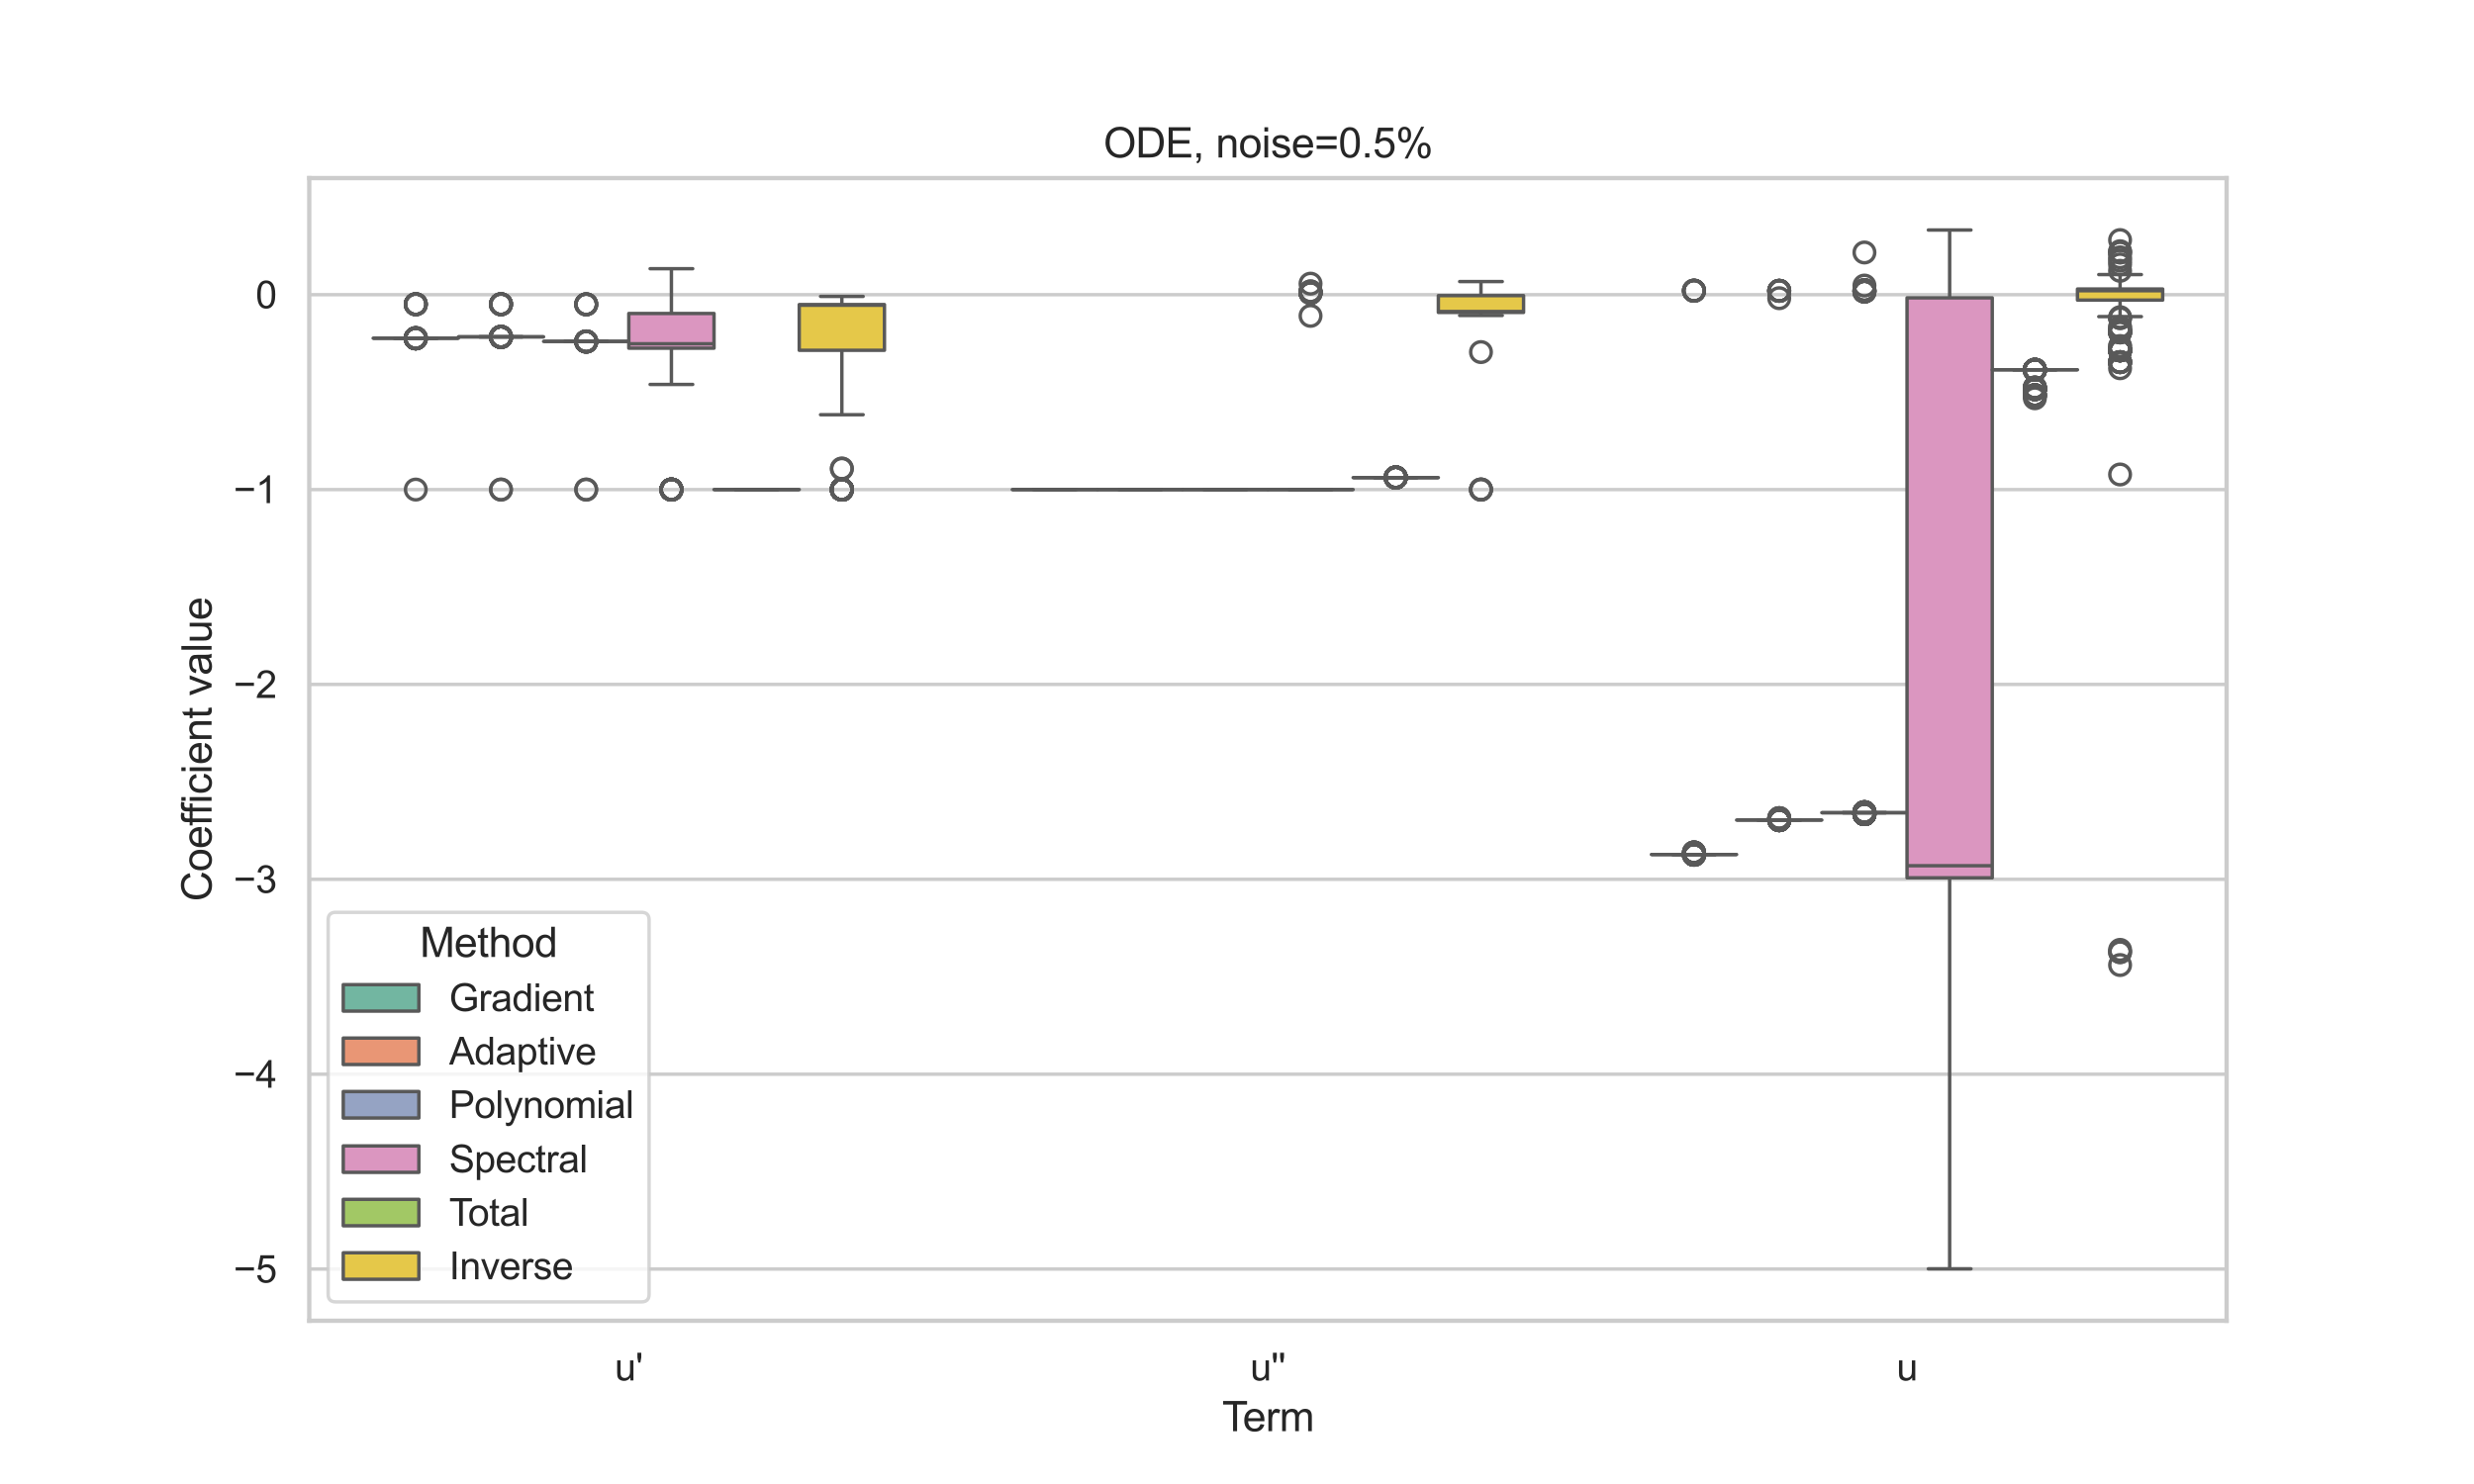 <?xml version="1.0" encoding="utf-8" standalone="no"?>
<!DOCTYPE svg PUBLIC "-//W3C//DTD SVG 1.1//EN"
  "http://www.w3.org/Graphics/SVG/1.1/DTD/svg11.dtd">
<svg xmlns:xlink="http://www.w3.org/1999/xlink" width="720pt" height="432pt" viewBox="0 0 720 432" xmlns="http://www.w3.org/2000/svg" version="1.1">
 <defs>
  <style type="text/css">*{stroke-linejoin: round; stroke-linecap: butt}</style>
 </defs>
 <g id="figure_1">
  <g id="patch_1">
   <path d="M 0 432 
L 720 432 
L 720 0 
L 0 0 
z
" style="fill: #ffffff"/>
  </g>
  <g id="axes_1">
   <g id="patch_2">
    <path d="M 90 384.48 
L 648 384.48 
L 648 51.84 
L 90 51.84 
z
" style="fill: #ffffff"/>
   </g>
   <g id="matplotlib.axis_1">
    <g id="xtick_1">
     <g id="text_1">
      <!-- u' -->
      <g style="fill: #262626" transform="translate(178.891 401.854) scale(0.11 -0.11)">
       <defs>
        <path id="ArialMT-75" d="M 2597 0 
L 2597 488 
Q 2209 -75 1544 -75 
Q 1250 -75 995 37 
Q 741 150 617 320 
Q 494 491 444 738 
Q 409 903 409 1263 
L 409 3319 
L 972 3319 
L 972 1478 
Q 972 1038 1006 884 
Q 1059 663 1231 536 
Q 1403 409 1656 409 
Q 1909 409 2131 539 
Q 2353 669 2445 892 
Q 2538 1116 2538 1541 
L 2538 3319 
L 3100 3319 
L 3100 0 
L 2597 0 
z
" transform="scale(0.016)"/>
        <path id="ArialMT-27" d="M 425 2959 
L 281 3816 
L 281 4581 
L 922 4581 
L 922 3816 
L 772 2959 
L 425 2959 
z
" transform="scale(0.016)"/>
       </defs>
       <use xlink:href="#ArialMT-75"/>
       <use xlink:href="#ArialMT-27" x="55.615"/>
      </g>
     </g>
    </g>
    <g id="xtick_2">
     <g id="text_2">
      <!-- u'' -->
      <g style="fill: #262626" transform="translate(363.841 401.854) scale(0.11 -0.11)">
       <use xlink:href="#ArialMT-75"/>
       <use xlink:href="#ArialMT-27" x="55.615"/>
       <use xlink:href="#ArialMT-27" x="74.707"/>
      </g>
     </g>
    </g>
    <g id="xtick_3">
     <g id="text_3">
      <!-- u -->
      <g style="fill: #262626" transform="translate(551.941 401.854) scale(0.11 -0.11)">
       <use xlink:href="#ArialMT-75"/>
      </g>
     </g>
    </g>
    <g id="text_4">
     <!-- Term -->
     <g style="fill: #262626" transform="translate(355.671 416.629) scale(0.12 -0.12)">
      <defs>
       <path id="ArialMT-54" d="M 1659 0 
L 1659 4041 
L 150 4041 
L 150 4581 
L 3781 4581 
L 3781 4041 
L 2266 4041 
L 2266 0 
L 1659 0 
z
" transform="scale(0.016)"/>
       <path id="ArialMT-65" d="M 2694 1069 
L 3275 997 
Q 3138 488 2766 206 
Q 2394 -75 1816 -75 
Q 1088 -75 661 373 
Q 234 822 234 1631 
Q 234 2469 665 2931 
Q 1097 3394 1784 3394 
Q 2450 3394 2872 2941 
Q 3294 2488 3294 1666 
Q 3294 1616 3291 1516 
L 816 1516 
Q 847 969 1125 678 
Q 1403 388 1819 388 
Q 2128 388 2347 550 
Q 2566 713 2694 1069 
z
M 847 1978 
L 2700 1978 
Q 2663 2397 2488 2606 
Q 2219 2931 1791 2931 
Q 1403 2931 1139 2672 
Q 875 2413 847 1978 
z
" transform="scale(0.016)"/>
       <path id="ArialMT-72" d="M 416 0 
L 416 3319 
L 922 3319 
L 922 2816 
Q 1116 3169 1280 3281 
Q 1444 3394 1641 3394 
Q 1925 3394 2219 3213 
L 2025 2691 
Q 1819 2813 1613 2813 
Q 1428 2813 1281 2702 
Q 1134 2591 1072 2394 
Q 978 2094 978 1738 
L 978 0 
L 416 0 
z
" transform="scale(0.016)"/>
       <path id="ArialMT-6d" d="M 422 0 
L 422 3319 
L 925 3319 
L 925 2853 
Q 1081 3097 1340 3245 
Q 1600 3394 1931 3394 
Q 2300 3394 2536 3241 
Q 2772 3088 2869 2813 
Q 3263 3394 3894 3394 
Q 4388 3394 4653 3120 
Q 4919 2847 4919 2278 
L 4919 0 
L 4359 0 
L 4359 2091 
Q 4359 2428 4304 2576 
Q 4250 2725 4106 2815 
Q 3963 2906 3769 2906 
Q 3419 2906 3187 2673 
Q 2956 2441 2956 1928 
L 2956 0 
L 2394 0 
L 2394 2156 
Q 2394 2531 2256 2718 
Q 2119 2906 1806 2906 
Q 1569 2906 1367 2781 
Q 1166 2656 1075 2415 
Q 984 2175 984 1722 
L 984 0 
L 422 0 
z
" transform="scale(0.016)"/>
      </defs>
      <use xlink:href="#ArialMT-54"/>
      <use xlink:href="#ArialMT-65" x="49.959"/>
      <use xlink:href="#ArialMT-72" x="105.574"/>
      <use xlink:href="#ArialMT-6d" x="138.875"/>
     </g>
    </g>
   </g>
   <g id="matplotlib.axis_2">
    <g id="ytick_1">
     <g id="line2d_1">
      <path d="M 90 369.431 
L 648 369.431 
" clip-path="url(#pe7a5ea99c2)" style="fill: none; stroke: #cccccc; stroke-linecap: round"/>
     </g>
     <g id="text_5">
      <!-- −5 -->
      <g style="fill: #262626" transform="translate(67.958 373.368) scale(0.11 -0.11)">
       <defs>
        <path id="ArialMT-2212" d="M 3381 1997 
L 356 1997 
L 356 2522 
L 3381 2522 
L 3381 1997 
z
" transform="scale(0.016)"/>
        <path id="ArialMT-35" d="M 266 1200 
L 856 1250 
Q 922 819 1161 601 
Q 1400 384 1738 384 
Q 2144 384 2425 690 
Q 2706 997 2706 1503 
Q 2706 1984 2436 2262 
Q 2166 2541 1728 2541 
Q 1456 2541 1237 2417 
Q 1019 2294 894 2097 
L 366 2166 
L 809 4519 
L 3088 4519 
L 3088 3981 
L 1259 3981 
L 1013 2750 
Q 1425 3038 1878 3038 
Q 2478 3038 2890 2622 
Q 3303 2206 3303 1553 
Q 3303 931 2941 478 
Q 2500 -78 1738 -78 
Q 1113 -78 717 272 
Q 322 622 266 1200 
z
" transform="scale(0.016)"/>
       </defs>
       <use xlink:href="#ArialMT-2212"/>
       <use xlink:href="#ArialMT-35" x="58.398"/>
      </g>
     </g>
    </g>
    <g id="ytick_2">
     <g id="line2d_2">
      <path d="M 90 312.702 
L 648 312.702 
" clip-path="url(#pe7a5ea99c2)" style="fill: none; stroke: #cccccc; stroke-linecap: round"/>
     </g>
     <g id="text_6">
      <!-- −4 -->
      <g style="fill: #262626" transform="translate(67.958 316.638) scale(0.11 -0.11)">
       <defs>
        <path id="ArialMT-34" d="M 2069 0 
L 2069 1097 
L 81 1097 
L 81 1613 
L 2172 4581 
L 2631 4581 
L 2631 1613 
L 3250 1613 
L 3250 1097 
L 2631 1097 
L 2631 0 
L 2069 0 
z
M 2069 1613 
L 2069 3678 
L 634 1613 
L 2069 1613 
z
" transform="scale(0.016)"/>
       </defs>
       <use xlink:href="#ArialMT-2212"/>
       <use xlink:href="#ArialMT-34" x="58.398"/>
      </g>
     </g>
    </g>
    <g id="ytick_3">
     <g id="line2d_3">
      <path d="M 90 255.973 
L 648 255.973 
" clip-path="url(#pe7a5ea99c2)" style="fill: none; stroke: #cccccc; stroke-linecap: round"/>
     </g>
     <g id="text_7">
      <!-- −3 -->
      <g style="fill: #262626" transform="translate(67.958 259.909) scale(0.11 -0.11)">
       <defs>
        <path id="ArialMT-33" d="M 269 1209 
L 831 1284 
Q 928 806 1161 595 
Q 1394 384 1728 384 
Q 2125 384 2398 659 
Q 2672 934 2672 1341 
Q 2672 1728 2419 1979 
Q 2166 2231 1775 2231 
Q 1616 2231 1378 2169 
L 1441 2663 
Q 1497 2656 1531 2656 
Q 1891 2656 2178 2843 
Q 2466 3031 2466 3422 
Q 2466 3731 2256 3934 
Q 2047 4138 1716 4138 
Q 1388 4138 1169 3931 
Q 950 3725 888 3313 
L 325 3413 
Q 428 3978 793 4289 
Q 1159 4600 1703 4600 
Q 2078 4600 2393 4439 
Q 2709 4278 2876 4000 
Q 3044 3722 3044 3409 
Q 3044 3113 2884 2869 
Q 2725 2625 2413 2481 
Q 2819 2388 3044 2092 
Q 3269 1797 3269 1353 
Q 3269 753 2831 336 
Q 2394 -81 1725 -81 
Q 1122 -81 723 278 
Q 325 638 269 1209 
z
" transform="scale(0.016)"/>
       </defs>
       <use xlink:href="#ArialMT-2212"/>
       <use xlink:href="#ArialMT-33" x="58.398"/>
      </g>
     </g>
    </g>
    <g id="ytick_4">
     <g id="line2d_4">
      <path d="M 90 199.243 
L 648 199.243 
" clip-path="url(#pe7a5ea99c2)" style="fill: none; stroke: #cccccc; stroke-linecap: round"/>
     </g>
     <g id="text_8">
      <!-- −2 -->
      <g style="fill: #262626" transform="translate(67.958 203.18) scale(0.11 -0.11)">
       <defs>
        <path id="ArialMT-32" d="M 3222 541 
L 3222 0 
L 194 0 
Q 188 203 259 391 
Q 375 700 629 1000 
Q 884 1300 1366 1694 
Q 2113 2306 2375 2664 
Q 2638 3022 2638 3341 
Q 2638 3675 2398 3904 
Q 2159 4134 1775 4134 
Q 1369 4134 1125 3890 
Q 881 3647 878 3216 
L 300 3275 
Q 359 3922 746 4261 
Q 1134 4600 1788 4600 
Q 2447 4600 2831 4234 
Q 3216 3869 3216 3328 
Q 3216 3053 3103 2787 
Q 2991 2522 2730 2228 
Q 2469 1934 1863 1422 
Q 1356 997 1212 845 
Q 1069 694 975 541 
L 3222 541 
z
" transform="scale(0.016)"/>
       </defs>
       <use xlink:href="#ArialMT-2212"/>
       <use xlink:href="#ArialMT-32" x="58.398"/>
      </g>
     </g>
    </g>
    <g id="ytick_5">
     <g id="line2d_5">
      <path d="M 90 142.514 
L 648 142.514 
" clip-path="url(#pe7a5ea99c2)" style="fill: none; stroke: #cccccc; stroke-linecap: round"/>
     </g>
     <g id="text_9">
      <!-- −1 -->
      <g style="fill: #262626" transform="translate(67.958 146.451) scale(0.11 -0.11)">
       <defs>
        <path id="ArialMT-31" d="M 2384 0 
L 1822 0 
L 1822 3584 
Q 1619 3391 1289 3197 
Q 959 3003 697 2906 
L 697 3450 
Q 1169 3672 1522 3987 
Q 1875 4303 2022 4600 
L 2384 4600 
L 2384 0 
z
" transform="scale(0.016)"/>
       </defs>
       <use xlink:href="#ArialMT-2212"/>
       <use xlink:href="#ArialMT-31" x="58.398"/>
      </g>
     </g>
    </g>
    <g id="ytick_6">
     <g id="line2d_6">
      <path d="M 90 85.785 
L 648 85.785 
" clip-path="url(#pe7a5ea99c2)" style="fill: none; stroke: #cccccc; stroke-linecap: round"/>
     </g>
     <g id="text_10">
      <!-- 0 -->
      <g style="fill: #262626" transform="translate(74.383 89.722) scale(0.11 -0.11)">
       <defs>
        <path id="ArialMT-30" d="M 266 2259 
Q 266 3072 433 3567 
Q 600 4063 929 4331 
Q 1259 4600 1759 4600 
Q 2128 4600 2406 4451 
Q 2684 4303 2865 4023 
Q 3047 3744 3150 3342 
Q 3253 2941 3253 2259 
Q 3253 1453 3087 958 
Q 2922 463 2592 192 
Q 2263 -78 1759 -78 
Q 1097 -78 719 397 
Q 266 969 266 2259 
z
M 844 2259 
Q 844 1131 1108 757 
Q 1372 384 1759 384 
Q 2147 384 2411 759 
Q 2675 1134 2675 2259 
Q 2675 3391 2411 3762 
Q 2147 4134 1753 4134 
Q 1366 4134 1134 3806 
Q 844 3388 844 2259 
z
" transform="scale(0.016)"/>
       </defs>
       <use xlink:href="#ArialMT-30"/>
      </g>
     </g>
    </g>
    <g id="text_11">
     <!-- Coefficient value -->
     <g style="fill: #262626" transform="translate(61.573 262.411) rotate(-90) scale(0.12 -0.12)">
      <defs>
       <path id="ArialMT-43" d="M 3763 1606 
L 4369 1453 
Q 4178 706 3683 314 
Q 3188 -78 2472 -78 
Q 1731 -78 1267 223 
Q 803 525 561 1097 
Q 319 1669 319 2325 
Q 319 3041 592 3573 
Q 866 4106 1370 4382 
Q 1875 4659 2481 4659 
Q 3169 4659 3637 4309 
Q 4106 3959 4291 3325 
L 3694 3184 
Q 3534 3684 3231 3912 
Q 2928 4141 2469 4141 
Q 1941 4141 1586 3887 
Q 1231 3634 1087 3207 
Q 944 2781 944 2328 
Q 944 1744 1114 1308 
Q 1284 872 1643 656 
Q 2003 441 2422 441 
Q 2931 441 3284 734 
Q 3638 1028 3763 1606 
z
" transform="scale(0.016)"/>
       <path id="ArialMT-6f" d="M 213 1659 
Q 213 2581 725 3025 
Q 1153 3394 1769 3394 
Q 2453 3394 2887 2945 
Q 3322 2497 3322 1706 
Q 3322 1066 3130 698 
Q 2938 331 2570 128 
Q 2203 -75 1769 -75 
Q 1072 -75 642 372 
Q 213 819 213 1659 
z
M 791 1659 
Q 791 1022 1069 705 
Q 1347 388 1769 388 
Q 2188 388 2466 706 
Q 2744 1025 2744 1678 
Q 2744 2294 2464 2611 
Q 2184 2928 1769 2928 
Q 1347 2928 1069 2612 
Q 791 2297 791 1659 
z
" transform="scale(0.016)"/>
       <path id="ArialMT-66" d="M 556 0 
L 556 2881 
L 59 2881 
L 59 3319 
L 556 3319 
L 556 3672 
Q 556 4006 616 4169 
Q 697 4388 901 4523 
Q 1106 4659 1475 4659 
Q 1713 4659 2000 4603 
L 1916 4113 
Q 1741 4144 1584 4144 
Q 1328 4144 1222 4034 
Q 1116 3925 1116 3625 
L 1116 3319 
L 1763 3319 
L 1763 2881 
L 1116 2881 
L 1116 0 
L 556 0 
z
" transform="scale(0.016)"/>
       <path id="ArialMT-69" d="M 425 3934 
L 425 4581 
L 988 4581 
L 988 3934 
L 425 3934 
z
M 425 0 
L 425 3319 
L 988 3319 
L 988 0 
L 425 0 
z
" transform="scale(0.016)"/>
       <path id="ArialMT-63" d="M 2588 1216 
L 3141 1144 
Q 3050 572 2676 248 
Q 2303 -75 1759 -75 
Q 1078 -75 664 370 
Q 250 816 250 1647 
Q 250 2184 428 2587 
Q 606 2991 970 3192 
Q 1334 3394 1763 3394 
Q 2303 3394 2647 3120 
Q 2991 2847 3088 2344 
L 2541 2259 
Q 2463 2594 2264 2762 
Q 2066 2931 1784 2931 
Q 1359 2931 1093 2626 
Q 828 2322 828 1663 
Q 828 994 1084 691 
Q 1341 388 1753 388 
Q 2084 388 2306 591 
Q 2528 794 2588 1216 
z
" transform="scale(0.016)"/>
       <path id="ArialMT-6e" d="M 422 0 
L 422 3319 
L 928 3319 
L 928 2847 
Q 1294 3394 1984 3394 
Q 2284 3394 2536 3286 
Q 2788 3178 2913 3003 
Q 3038 2828 3088 2588 
Q 3119 2431 3119 2041 
L 3119 0 
L 2556 0 
L 2556 2019 
Q 2556 2363 2490 2533 
Q 2425 2703 2258 2804 
Q 2091 2906 1866 2906 
Q 1506 2906 1245 2678 
Q 984 2450 984 1813 
L 984 0 
L 422 0 
z
" transform="scale(0.016)"/>
       <path id="ArialMT-74" d="M 1650 503 
L 1731 6 
Q 1494 -44 1306 -44 
Q 1000 -44 831 53 
Q 663 150 594 308 
Q 525 466 525 972 
L 525 2881 
L 113 2881 
L 113 3319 
L 525 3319 
L 525 4141 
L 1084 4478 
L 1084 3319 
L 1650 3319 
L 1650 2881 
L 1084 2881 
L 1084 941 
Q 1084 700 1114 631 
Q 1144 563 1211 522 
Q 1278 481 1403 481 
Q 1497 481 1650 503 
z
" transform="scale(0.016)"/>
       <path id="ArialMT-20" transform="scale(0.016)"/>
       <path id="ArialMT-76" d="M 1344 0 
L 81 3319 
L 675 3319 
L 1388 1331 
Q 1503 1009 1600 663 
Q 1675 925 1809 1294 
L 2547 3319 
L 3125 3319 
L 1869 0 
L 1344 0 
z
" transform="scale(0.016)"/>
       <path id="ArialMT-61" d="M 2588 409 
Q 2275 144 1986 34 
Q 1697 -75 1366 -75 
Q 819 -75 525 192 
Q 231 459 231 875 
Q 231 1119 342 1320 
Q 453 1522 633 1644 
Q 813 1766 1038 1828 
Q 1203 1872 1538 1913 
Q 2219 1994 2541 2106 
Q 2544 2222 2544 2253 
Q 2544 2597 2384 2738 
Q 2169 2928 1744 2928 
Q 1347 2928 1158 2789 
Q 969 2650 878 2297 
L 328 2372 
Q 403 2725 575 2942 
Q 747 3159 1072 3276 
Q 1397 3394 1825 3394 
Q 2250 3394 2515 3294 
Q 2781 3194 2906 3042 
Q 3031 2891 3081 2659 
Q 3109 2516 3109 2141 
L 3109 1391 
Q 3109 606 3145 398 
Q 3181 191 3288 0 
L 2700 0 
Q 2613 175 2588 409 
z
M 2541 1666 
Q 2234 1541 1622 1453 
Q 1275 1403 1131 1340 
Q 988 1278 909 1158 
Q 831 1038 831 891 
Q 831 666 1001 516 
Q 1172 366 1500 366 
Q 1825 366 2078 508 
Q 2331 650 2450 897 
Q 2541 1088 2541 1459 
L 2541 1666 
z
" transform="scale(0.016)"/>
       <path id="ArialMT-6c" d="M 409 0 
L 409 4581 
L 972 4581 
L 972 0 
L 409 0 
z
" transform="scale(0.016)"/>
      </defs>
      <use xlink:href="#ArialMT-43"/>
      <use xlink:href="#ArialMT-6f" x="72.217"/>
      <use xlink:href="#ArialMT-65" x="127.832"/>
      <use xlink:href="#ArialMT-66" x="183.447"/>
      <use xlink:href="#ArialMT-66" x="209.48"/>
      <use xlink:href="#ArialMT-69" x="237.264"/>
      <use xlink:href="#ArialMT-63" x="259.48"/>
      <use xlink:href="#ArialMT-69" x="309.48"/>
      <use xlink:href="#ArialMT-65" x="331.697"/>
      <use xlink:href="#ArialMT-6e" x="387.312"/>
      <use xlink:href="#ArialMT-74" x="442.928"/>
      <use xlink:href="#ArialMT-20" x="470.711"/>
      <use xlink:href="#ArialMT-76" x="498.494"/>
      <use xlink:href="#ArialMT-61" x="548.494"/>
      <use xlink:href="#ArialMT-6c" x="604.109"/>
      <use xlink:href="#ArialMT-75" x="626.326"/>
      <use xlink:href="#ArialMT-65" x="681.941"/>
     </g>
    </g>
   </g>
   <g id="patch_3">
    <path d="M 183 85.785 
L 183 85.785 
L 183 85.785 
L 183 85.785 
z
" clip-path="url(#pe7a5ea99c2)" style="fill: #72b6a1; stroke: #595959; stroke-linejoin: miter"/>
   </g>
   <g id="patch_4">
    <path d="M 183 85.785 
L 183 85.785 
L 183 85.785 
L 183 85.785 
z
" clip-path="url(#pe7a5ea99c2)" style="fill: #e99675; stroke: #595959; stroke-linejoin: miter"/>
   </g>
   <g id="patch_5">
    <path d="M 183 85.785 
L 183 85.785 
L 183 85.785 
L 183 85.785 
z
" clip-path="url(#pe7a5ea99c2)" style="fill: #95a3c3; stroke: #595959; stroke-linejoin: miter"/>
   </g>
   <g id="patch_6">
    <path d="M 183 85.785 
L 183 85.785 
L 183 85.785 
L 183 85.785 
z
" clip-path="url(#pe7a5ea99c2)" style="fill: #db96c0; stroke: #595959; stroke-linejoin: miter"/>
   </g>
   <g id="patch_7">
    <path d="M 183 85.785 
L 183 85.785 
L 183 85.785 
L 183 85.785 
z
" clip-path="url(#pe7a5ea99c2)" style="fill: #a2c865; stroke: #595959; stroke-linejoin: miter"/>
   </g>
   <g id="patch_8">
    <path d="M 183 85.785 
L 183 85.785 
L 183 85.785 
L 183 85.785 
z
" clip-path="url(#pe7a5ea99c2)" style="fill: #e5c849; stroke: #595959; stroke-linejoin: miter"/>
   </g>
   <g id="patch_9">
    <path d="M 108.6 98.452 
L 133.4 98.452 
L 133.4 98.452 
L 108.6 98.452 
L 108.6 98.452 
z
" clip-path="url(#pe7a5ea99c2)" style="fill: #72b6a1; stroke: #595959; stroke-linejoin: miter"/>
   </g>
   <g id="line2d_7">
    <path d="M 121 98.452 
L 121 98.452 
" clip-path="url(#pe7a5ea99c2)" style="fill: none; stroke: #595959"/>
   </g>
   <g id="line2d_8">
    <path d="M 121 98.452 
L 121 98.452 
" clip-path="url(#pe7a5ea99c2)" style="fill: none; stroke: #595959"/>
   </g>
   <g id="line2d_9">
    <path d="M 114.8 98.452 
L 127.2 98.452 
" clip-path="url(#pe7a5ea99c2)" style="fill: none; stroke: #595959; stroke-linecap: round"/>
   </g>
   <g id="line2d_10">
    <path d="M 114.8 98.452 
L 127.2 98.452 
" clip-path="url(#pe7a5ea99c2)" style="fill: none; stroke: #595959; stroke-linecap: round"/>
   </g>
   <g id="line2d_11">
    <defs>
     <path id="mf59272adc8" d="M 0 3 
C 0.796 3 1.559 2.684 2.121 2.121 
C 2.684 1.559 3 0.796 3 0 
C 3 -0.796 2.684 -1.559 2.121 -2.121 
C 1.559 -2.684 0.796 -3 0 -3 
C -0.796 -3 -1.559 -2.684 -2.121 -2.121 
C -2.684 -1.559 -3 -0.796 -3 0 
C -3 0.796 -2.684 1.559 -2.121 2.121 
C -1.559 2.684 -0.796 3 0 3 
z
" style="stroke: #595959"/>
    </defs>
    <g clip-path="url(#pe7a5ea99c2)">
     <use xlink:href="#mf59272adc8" x="121" y="98.487" style="fill-opacity: 0; stroke: #595959"/>
     <use xlink:href="#mf59272adc8" x="121" y="98.487" style="fill-opacity: 0; stroke: #595959"/>
     <use xlink:href="#mf59272adc8" x="121" y="98.487" style="fill-opacity: 0; stroke: #595959"/>
     <use xlink:href="#mf59272adc8" x="121" y="98.487" style="fill-opacity: 0; stroke: #595959"/>
     <use xlink:href="#mf59272adc8" x="121" y="98.487" style="fill-opacity: 0; stroke: #595959"/>
     <use xlink:href="#mf59272adc8" x="121" y="98.487" style="fill-opacity: 0; stroke: #595959"/>
     <use xlink:href="#mf59272adc8" x="121" y="98.487" style="fill-opacity: 0; stroke: #595959"/>
     <use xlink:href="#mf59272adc8" x="121" y="98.487" style="fill-opacity: 0; stroke: #595959"/>
     <use xlink:href="#mf59272adc8" x="121" y="98.546" style="fill-opacity: 0; stroke: #595959"/>
     <use xlink:href="#mf59272adc8" x="121" y="98.487" style="fill-opacity: 0; stroke: #595959"/>
     <use xlink:href="#mf59272adc8" x="121" y="98.487" style="fill-opacity: 0; stroke: #595959"/>
     <use xlink:href="#mf59272adc8" x="121" y="98.487" style="fill-opacity: 0; stroke: #595959"/>
     <use xlink:href="#mf59272adc8" x="121" y="98.487" style="fill-opacity: 0; stroke: #595959"/>
     <use xlink:href="#mf59272adc8" x="121" y="98.487" style="fill-opacity: 0; stroke: #595959"/>
     <use xlink:href="#mf59272adc8" x="121" y="98.487" style="fill-opacity: 0; stroke: #595959"/>
     <use xlink:href="#mf59272adc8" x="121" y="142.514" style="fill-opacity: 0; stroke: #595959"/>
     <use xlink:href="#mf59272adc8" x="121" y="98.487" style="fill-opacity: 0; stroke: #595959"/>
     <use xlink:href="#mf59272adc8" x="121" y="98.487" style="fill-opacity: 0; stroke: #595959"/>
     <use xlink:href="#mf59272adc8" x="121" y="88.562" style="fill-opacity: 0; stroke: #595959"/>
     <use xlink:href="#mf59272adc8" x="121" y="98.383" style="fill-opacity: 0; stroke: #595959"/>
     <use xlink:href="#mf59272adc8" x="121" y="88.562" style="fill-opacity: 0; stroke: #595959"/>
     <use xlink:href="#mf59272adc8" x="121" y="88.562" style="fill-opacity: 0; stroke: #595959"/>
     <use xlink:href="#mf59272adc8" x="121" y="88.562" style="fill-opacity: 0; stroke: #595959"/>
     <use xlink:href="#mf59272adc8" x="121" y="88.562" style="fill-opacity: 0; stroke: #595959"/>
     <use xlink:href="#mf59272adc8" x="121" y="88.562" style="fill-opacity: 0; stroke: #595959"/>
     <use xlink:href="#mf59272adc8" x="121" y="98.438" style="fill-opacity: 0; stroke: #595959"/>
     <use xlink:href="#mf59272adc8" x="121" y="88.562" style="fill-opacity: 0; stroke: #595959"/>
     <use xlink:href="#mf59272adc8" x="121" y="98.437" style="fill-opacity: 0; stroke: #595959"/>
    </g>
   </g>
   <g id="patch_10">
    <path d="M 294.6 142.514 
L 319.4 142.514 
L 319.4 142.514 
L 294.6 142.514 
L 294.6 142.514 
z
" clip-path="url(#pe7a5ea99c2)" style="fill: #72b6a1; stroke: #595959; stroke-linejoin: miter"/>
   </g>
   <g id="line2d_12">
    <path d="M 307 142.514 
L 307 142.514 
" clip-path="url(#pe7a5ea99c2)" style="fill: none; stroke: #595959"/>
   </g>
   <g id="line2d_13">
    <path d="M 307 142.514 
L 307 142.514 
" clip-path="url(#pe7a5ea99c2)" style="fill: none; stroke: #595959"/>
   </g>
   <g id="line2d_14">
    <path d="M 300.8 142.514 
L 313.2 142.514 
" clip-path="url(#pe7a5ea99c2)" style="fill: none; stroke: #595959; stroke-linecap: round"/>
   </g>
   <g id="line2d_15">
    <path d="M 300.8 142.514 
L 313.2 142.514 
" clip-path="url(#pe7a5ea99c2)" style="fill: none; stroke: #595959; stroke-linecap: round"/>
   </g>
   <g id="line2d_16"/>
   <g id="patch_11">
    <path d="M 480.6 248.747 
L 505.4 248.747 
L 505.4 248.747 
L 480.6 248.747 
L 480.6 248.747 
z
" clip-path="url(#pe7a5ea99c2)" style="fill: #72b6a1; stroke: #595959; stroke-linejoin: miter"/>
   </g>
   <g id="line2d_17">
    <path d="M 493 248.747 
L 493 248.747 
" clip-path="url(#pe7a5ea99c2)" style="fill: none; stroke: #595959"/>
   </g>
   <g id="line2d_18">
    <path d="M 493 248.747 
L 493 248.747 
" clip-path="url(#pe7a5ea99c2)" style="fill: none; stroke: #595959"/>
   </g>
   <g id="line2d_19">
    <path d="M 486.8 248.747 
L 499.2 248.747 
" clip-path="url(#pe7a5ea99c2)" style="fill: none; stroke: #595959; stroke-linecap: round"/>
   </g>
   <g id="line2d_20">
    <path d="M 486.8 248.747 
L 499.2 248.747 
" clip-path="url(#pe7a5ea99c2)" style="fill: none; stroke: #595959; stroke-linecap: round"/>
   </g>
   <g id="line2d_21">
    <g clip-path="url(#pe7a5ea99c2)">
     <use xlink:href="#mf59272adc8" x="493" y="248.781" style="fill-opacity: 0; stroke: #595959"/>
     <use xlink:href="#mf59272adc8" x="493" y="248.781" style="fill-opacity: 0; stroke: #595959"/>
     <use xlink:href="#mf59272adc8" x="493" y="248.781" style="fill-opacity: 0; stroke: #595959"/>
     <use xlink:href="#mf59272adc8" x="493" y="248.865" style="fill-opacity: 0; stroke: #595959"/>
     <use xlink:href="#mf59272adc8" x="493" y="248.781" style="fill-opacity: 0; stroke: #595959"/>
     <use xlink:href="#mf59272adc8" x="493" y="248.781" style="fill-opacity: 0; stroke: #595959"/>
     <use xlink:href="#mf59272adc8" x="493" y="248.781" style="fill-opacity: 0; stroke: #595959"/>
     <use xlink:href="#mf59272adc8" x="493" y="248.781" style="fill-opacity: 0; stroke: #595959"/>
     <use xlink:href="#mf59272adc8" x="493" y="248.781" style="fill-opacity: 0; stroke: #595959"/>
     <use xlink:href="#mf59272adc8" x="493" y="248.781" style="fill-opacity: 0; stroke: #595959"/>
     <use xlink:href="#mf59272adc8" x="493" y="248.781" style="fill-opacity: 0; stroke: #595959"/>
     <use xlink:href="#mf59272adc8" x="493" y="248.781" style="fill-opacity: 0; stroke: #595959"/>
     <use xlink:href="#mf59272adc8" x="493" y="248.781" style="fill-opacity: 0; stroke: #595959"/>
     <use xlink:href="#mf59272adc8" x="493" y="248.781" style="fill-opacity: 0; stroke: #595959"/>
     <use xlink:href="#mf59272adc8" x="493" y="248.781" style="fill-opacity: 0; stroke: #595959"/>
     <use xlink:href="#mf59272adc8" x="493" y="248.781" style="fill-opacity: 0; stroke: #595959"/>
     <use xlink:href="#mf59272adc8" x="493" y="248.781" style="fill-opacity: 0; stroke: #595959"/>
     <use xlink:href="#mf59272adc8" x="493" y="248.781" style="fill-opacity: 0; stroke: #595959"/>
     <use xlink:href="#mf59272adc8" x="493" y="248.781" style="fill-opacity: 0; stroke: #595959"/>
     <use xlink:href="#mf59272adc8" x="493" y="248.781" style="fill-opacity: 0; stroke: #595959"/>
     <use xlink:href="#mf59272adc8" x="493" y="248.781" style="fill-opacity: 0; stroke: #595959"/>
     <use xlink:href="#mf59272adc8" x="493" y="248.781" style="fill-opacity: 0; stroke: #595959"/>
     <use xlink:href="#mf59272adc8" x="493" y="248.781" style="fill-opacity: 0; stroke: #595959"/>
     <use xlink:href="#mf59272adc8" x="493" y="248.658" style="fill-opacity: 0; stroke: #595959"/>
     <use xlink:href="#mf59272adc8" x="493" y="84.621" style="fill-opacity: 0; stroke: #595959"/>
     <use xlink:href="#mf59272adc8" x="493" y="248.658" style="fill-opacity: 0; stroke: #595959"/>
     <use xlink:href="#mf59272adc8" x="493" y="248.658" style="fill-opacity: 0; stroke: #595959"/>
     <use xlink:href="#mf59272adc8" x="493" y="84.621" style="fill-opacity: 0; stroke: #595959"/>
     <use xlink:href="#mf59272adc8" x="493" y="248.658" style="fill-opacity: 0; stroke: #595959"/>
     <use xlink:href="#mf59272adc8" x="493" y="84.621" style="fill-opacity: 0; stroke: #595959"/>
     <use xlink:href="#mf59272adc8" x="493" y="84.621" style="fill-opacity: 0; stroke: #595959"/>
     <use xlink:href="#mf59272adc8" x="493" y="248.658" style="fill-opacity: 0; stroke: #595959"/>
     <use xlink:href="#mf59272adc8" x="493" y="248.658" style="fill-opacity: 0; stroke: #595959"/>
     <use xlink:href="#mf59272adc8" x="493" y="248.165" style="fill-opacity: 0; stroke: #595959"/>
     <use xlink:href="#mf59272adc8" x="493" y="248.658" style="fill-opacity: 0; stroke: #595959"/>
     <use xlink:href="#mf59272adc8" x="493" y="84.621" style="fill-opacity: 0; stroke: #595959"/>
     <use xlink:href="#mf59272adc8" x="493" y="248.658" style="fill-opacity: 0; stroke: #595959"/>
     <use xlink:href="#mf59272adc8" x="493" y="248.718" style="fill-opacity: 0; stroke: #595959"/>
     <use xlink:href="#mf59272adc8" x="493" y="248.658" style="fill-opacity: 0; stroke: #595959"/>
     <use xlink:href="#mf59272adc8" x="493" y="248.165" style="fill-opacity: 0; stroke: #595959"/>
     <use xlink:href="#mf59272adc8" x="493" y="84.621" style="fill-opacity: 0; stroke: #595959"/>
     <use xlink:href="#mf59272adc8" x="493" y="248.658" style="fill-opacity: 0; stroke: #595959"/>
     <use xlink:href="#mf59272adc8" x="493" y="248.165" style="fill-opacity: 0; stroke: #595959"/>
     <use xlink:href="#mf59272adc8" x="493" y="248.165" style="fill-opacity: 0; stroke: #595959"/>
     <use xlink:href="#mf59272adc8" x="493" y="248.658" style="fill-opacity: 0; stroke: #595959"/>
     <use xlink:href="#mf59272adc8" x="493" y="248.165" style="fill-opacity: 0; stroke: #595959"/>
     <use xlink:href="#mf59272adc8" x="493" y="248.658" style="fill-opacity: 0; stroke: #595959"/>
     <use xlink:href="#mf59272adc8" x="493" y="248.658" style="fill-opacity: 0; stroke: #595959"/>
     <use xlink:href="#mf59272adc8" x="493" y="248.678" style="fill-opacity: 0; stroke: #595959"/>
     <use xlink:href="#mf59272adc8" x="493" y="248.658" style="fill-opacity: 0; stroke: #595959"/>
     <use xlink:href="#mf59272adc8" x="493" y="84.621" style="fill-opacity: 0; stroke: #595959"/>
     <use xlink:href="#mf59272adc8" x="493" y="248.658" style="fill-opacity: 0; stroke: #595959"/>
     <use xlink:href="#mf59272adc8" x="493" y="248.165" style="fill-opacity: 0; stroke: #595959"/>
     <use xlink:href="#mf59272adc8" x="493" y="248.658" style="fill-opacity: 0; stroke: #595959"/>
     <use xlink:href="#mf59272adc8" x="493" y="248.678" style="fill-opacity: 0; stroke: #595959"/>
    </g>
   </g>
   <g id="patch_12">
    <path d="M 133.4 98.056 
L 158.2 98.056 
L 158.2 98.056 
L 133.4 98.056 
L 133.4 98.056 
z
" clip-path="url(#pe7a5ea99c2)" style="fill: #e99675; stroke: #595959; stroke-linejoin: miter"/>
   </g>
   <g id="line2d_22">
    <path d="M 145.8 98.056 
L 145.8 98.056 
" clip-path="url(#pe7a5ea99c2)" style="fill: none; stroke: #595959"/>
   </g>
   <g id="line2d_23">
    <path d="M 145.8 98.056 
L 145.8 98.056 
" clip-path="url(#pe7a5ea99c2)" style="fill: none; stroke: #595959"/>
   </g>
   <g id="line2d_24">
    <path d="M 139.6 98.056 
L 152 98.056 
" clip-path="url(#pe7a5ea99c2)" style="fill: none; stroke: #595959; stroke-linecap: round"/>
   </g>
   <g id="line2d_25">
    <path d="M 139.6 98.056 
L 152 98.056 
" clip-path="url(#pe7a5ea99c2)" style="fill: none; stroke: #595959; stroke-linecap: round"/>
   </g>
   <g id="line2d_26">
    <g clip-path="url(#pe7a5ea99c2)">
     <use xlink:href="#mf59272adc8" x="145.8" y="98.09" style="fill-opacity: 0; stroke: #595959"/>
     <use xlink:href="#mf59272adc8" x="145.8" y="98.09" style="fill-opacity: 0; stroke: #595959"/>
     <use xlink:href="#mf59272adc8" x="145.8" y="98.09" style="fill-opacity: 0; stroke: #595959"/>
     <use xlink:href="#mf59272adc8" x="145.8" y="98.09" style="fill-opacity: 0; stroke: #595959"/>
     <use xlink:href="#mf59272adc8" x="145.8" y="98.09" style="fill-opacity: 0; stroke: #595959"/>
     <use xlink:href="#mf59272adc8" x="145.8" y="98.09" style="fill-opacity: 0; stroke: #595959"/>
     <use xlink:href="#mf59272adc8" x="145.8" y="98.09" style="fill-opacity: 0; stroke: #595959"/>
     <use xlink:href="#mf59272adc8" x="145.8" y="98.09" style="fill-opacity: 0; stroke: #595959"/>
     <use xlink:href="#mf59272adc8" x="145.8" y="98.09" style="fill-opacity: 0; stroke: #595959"/>
     <use xlink:href="#mf59272adc8" x="145.8" y="98.09" style="fill-opacity: 0; stroke: #595959"/>
     <use xlink:href="#mf59272adc8" x="145.8" y="142.514" style="fill-opacity: 0; stroke: #595959"/>
     <use xlink:href="#mf59272adc8" x="145.8" y="98.09" style="fill-opacity: 0; stroke: #595959"/>
     <use xlink:href="#mf59272adc8" x="145.8" y="98.09" style="fill-opacity: 0; stroke: #595959"/>
     <use xlink:href="#mf59272adc8" x="145.8" y="98.09" style="fill-opacity: 0; stroke: #595959"/>
     <use xlink:href="#mf59272adc8" x="145.8" y="98.09" style="fill-opacity: 0; stroke: #595959"/>
     <use xlink:href="#mf59272adc8" x="145.8" y="98.09" style="fill-opacity: 0; stroke: #595959"/>
     <use xlink:href="#mf59272adc8" x="145.8" y="98.09" style="fill-opacity: 0; stroke: #595959"/>
     <use xlink:href="#mf59272adc8" x="145.8" y="98.09" style="fill-opacity: 0; stroke: #595959"/>
     <use xlink:href="#mf59272adc8" x="145.8" y="98.09" style="fill-opacity: 0; stroke: #595959"/>
     <use xlink:href="#mf59272adc8" x="145.8" y="98.09" style="fill-opacity: 0; stroke: #595959"/>
     <use xlink:href="#mf59272adc8" x="145.8" y="98.09" style="fill-opacity: 0; stroke: #595959"/>
     <use xlink:href="#mf59272adc8" x="145.8" y="142.514" style="fill-opacity: 0; stroke: #595959"/>
     <use xlink:href="#mf59272adc8" x="145.8" y="98.09" style="fill-opacity: 0; stroke: #595959"/>
     <use xlink:href="#mf59272adc8" x="145.8" y="88.562" style="fill-opacity: 0; stroke: #595959"/>
     <use xlink:href="#mf59272adc8" x="145.8" y="98" style="fill-opacity: 0; stroke: #595959"/>
     <use xlink:href="#mf59272adc8" x="145.8" y="88.562" style="fill-opacity: 0; stroke: #595959"/>
     <use xlink:href="#mf59272adc8" x="145.8" y="88.562" style="fill-opacity: 0; stroke: #595959"/>
     <use xlink:href="#mf59272adc8" x="145.8" y="88.562" style="fill-opacity: 0; stroke: #595959"/>
     <use xlink:href="#mf59272adc8" x="145.8" y="88.562" style="fill-opacity: 0; stroke: #595959"/>
     <use xlink:href="#mf59272adc8" x="145.8" y="88.562" style="fill-opacity: 0; stroke: #595959"/>
     <use xlink:href="#mf59272adc8" x="145.8" y="88.562" style="fill-opacity: 0; stroke: #595959"/>
     <use xlink:href="#mf59272adc8" x="145.8" y="98.043" style="fill-opacity: 0; stroke: #595959"/>
    </g>
   </g>
   <g id="patch_13">
    <path d="M 319.4 142.514 
L 344.2 142.514 
L 344.2 142.514 
L 319.4 142.514 
L 319.4 142.514 
z
" clip-path="url(#pe7a5ea99c2)" style="fill: #e99675; stroke: #595959; stroke-linejoin: miter"/>
   </g>
   <g id="line2d_27">
    <path d="M 331.8 142.514 
L 331.8 142.514 
" clip-path="url(#pe7a5ea99c2)" style="fill: none; stroke: #595959"/>
   </g>
   <g id="line2d_28">
    <path d="M 331.8 142.514 
L 331.8 142.514 
" clip-path="url(#pe7a5ea99c2)" style="fill: none; stroke: #595959"/>
   </g>
   <g id="line2d_29">
    <path d="M 325.6 142.514 
L 338 142.514 
" clip-path="url(#pe7a5ea99c2)" style="fill: none; stroke: #595959; stroke-linecap: round"/>
   </g>
   <g id="line2d_30">
    <path d="M 325.6 142.514 
L 338 142.514 
" clip-path="url(#pe7a5ea99c2)" style="fill: none; stroke: #595959; stroke-linecap: round"/>
   </g>
   <g id="line2d_31"/>
   <g id="patch_14">
    <path d="M 505.4 238.721 
L 530.2 238.721 
L 530.2 238.721 
L 505.4 238.721 
L 505.4 238.721 
z
" clip-path="url(#pe7a5ea99c2)" style="fill: #e99675; stroke: #595959; stroke-linejoin: miter"/>
   </g>
   <g id="line2d_32">
    <path d="M 517.8 238.721 
L 517.8 238.721 
" clip-path="url(#pe7a5ea99c2)" style="fill: none; stroke: #595959"/>
   </g>
   <g id="line2d_33">
    <path d="M 517.8 238.721 
L 517.8 238.721 
" clip-path="url(#pe7a5ea99c2)" style="fill: none; stroke: #595959"/>
   </g>
   <g id="line2d_34">
    <path d="M 511.6 238.721 
L 524 238.721 
" clip-path="url(#pe7a5ea99c2)" style="fill: none; stroke: #595959; stroke-linecap: round"/>
   </g>
   <g id="line2d_35">
    <path d="M 511.6 238.721 
L 524 238.721 
" clip-path="url(#pe7a5ea99c2)" style="fill: none; stroke: #595959; stroke-linecap: round"/>
   </g>
   <g id="line2d_36">
    <g clip-path="url(#pe7a5ea99c2)">
     <use xlink:href="#mf59272adc8" x="517.8" y="238.753" style="fill-opacity: 0; stroke: #595959"/>
     <use xlink:href="#mf59272adc8" x="517.8" y="238.753" style="fill-opacity: 0; stroke: #595959"/>
     <use xlink:href="#mf59272adc8" x="517.8" y="238.753" style="fill-opacity: 0; stroke: #595959"/>
     <use xlink:href="#mf59272adc8" x="517.8" y="238.753" style="fill-opacity: 0; stroke: #595959"/>
     <use xlink:href="#mf59272adc8" x="517.8" y="238.737" style="fill-opacity: 0; stroke: #595959"/>
     <use xlink:href="#mf59272adc8" x="517.8" y="238.753" style="fill-opacity: 0; stroke: #595959"/>
     <use xlink:href="#mf59272adc8" x="517.8" y="238.753" style="fill-opacity: 0; stroke: #595959"/>
     <use xlink:href="#mf59272adc8" x="517.8" y="238.753" style="fill-opacity: 0; stroke: #595959"/>
     <use xlink:href="#mf59272adc8" x="517.8" y="238.753" style="fill-opacity: 0; stroke: #595959"/>
     <use xlink:href="#mf59272adc8" x="517.8" y="238.753" style="fill-opacity: 0; stroke: #595959"/>
     <use xlink:href="#mf59272adc8" x="517.8" y="238.753" style="fill-opacity: 0; stroke: #595959"/>
     <use xlink:href="#mf59272adc8" x="517.8" y="238.175" style="fill-opacity: 0; stroke: #595959"/>
     <use xlink:href="#mf59272adc8" x="517.8" y="238.175" style="fill-opacity: 0; stroke: #595959"/>
     <use xlink:href="#mf59272adc8" x="517.8" y="84.657" style="fill-opacity: 0; stroke: #595959"/>
     <use xlink:href="#mf59272adc8" x="517.8" y="238.638" style="fill-opacity: 0; stroke: #595959"/>
     <use xlink:href="#mf59272adc8" x="517.8" y="238.638" style="fill-opacity: 0; stroke: #595959"/>
     <use xlink:href="#mf59272adc8" x="517.8" y="238.175" style="fill-opacity: 0; stroke: #595959"/>
     <use xlink:href="#mf59272adc8" x="517.8" y="238.638" style="fill-opacity: 0; stroke: #595959"/>
     <use xlink:href="#mf59272adc8" x="517.8" y="238.638" style="fill-opacity: 0; stroke: #595959"/>
     <use xlink:href="#mf59272adc8" x="517.8" y="238.175" style="fill-opacity: 0; stroke: #595959"/>
     <use xlink:href="#mf59272adc8" x="517.8" y="238.638" style="fill-opacity: 0; stroke: #595959"/>
     <use xlink:href="#mf59272adc8" x="517.8" y="238.638" style="fill-opacity: 0; stroke: #595959"/>
     <use xlink:href="#mf59272adc8" x="517.8" y="238.638" style="fill-opacity: 0; stroke: #595959"/>
     <use xlink:href="#mf59272adc8" x="517.8" y="84.657" style="fill-opacity: 0; stroke: #595959"/>
     <use xlink:href="#mf59272adc8" x="517.8" y="238.638" style="fill-opacity: 0; stroke: #595959"/>
     <use xlink:href="#mf59272adc8" x="517.8" y="238.638" style="fill-opacity: 0; stroke: #595959"/>
     <use xlink:href="#mf59272adc8" x="517.8" y="238.638" style="fill-opacity: 0; stroke: #595959"/>
     <use xlink:href="#mf59272adc8" x="517.8" y="84.657" style="fill-opacity: 0; stroke: #595959"/>
     <use xlink:href="#mf59272adc8" x="517.8" y="86.805" style="fill-opacity: 0; stroke: #595959"/>
     <use xlink:href="#mf59272adc8" x="517.8" y="238.638" style="fill-opacity: 0; stroke: #595959"/>
     <use xlink:href="#mf59272adc8" x="517.8" y="84.657" style="fill-opacity: 0; stroke: #595959"/>
     <use xlink:href="#mf59272adc8" x="517.8" y="84.657" style="fill-opacity: 0; stroke: #595959"/>
     <use xlink:href="#mf59272adc8" x="517.8" y="238.638" style="fill-opacity: 0; stroke: #595959"/>
     <use xlink:href="#mf59272adc8" x="517.8" y="238.638" style="fill-opacity: 0; stroke: #595959"/>
     <use xlink:href="#mf59272adc8" x="517.8" y="238.638" style="fill-opacity: 0; stroke: #595959"/>
     <use xlink:href="#mf59272adc8" x="517.8" y="238.638" style="fill-opacity: 0; stroke: #595959"/>
     <use xlink:href="#mf59272adc8" x="517.8" y="238.638" style="fill-opacity: 0; stroke: #595959"/>
     <use xlink:href="#mf59272adc8" x="517.8" y="84.657" style="fill-opacity: 0; stroke: #595959"/>
     <use xlink:href="#mf59272adc8" x="517.8" y="84.657" style="fill-opacity: 0; stroke: #595959"/>
     <use xlink:href="#mf59272adc8" x="517.8" y="238.638" style="fill-opacity: 0; stroke: #595959"/>
     <use xlink:href="#mf59272adc8" x="517.8" y="238.638" style="fill-opacity: 0; stroke: #595959"/>
     <use xlink:href="#mf59272adc8" x="517.8" y="238.656" style="fill-opacity: 0; stroke: #595959"/>
     <use xlink:href="#mf59272adc8" x="517.8" y="238.638" style="fill-opacity: 0; stroke: #595959"/>
     <use xlink:href="#mf59272adc8" x="517.8" y="238.638" style="fill-opacity: 0; stroke: #595959"/>
     <use xlink:href="#mf59272adc8" x="517.8" y="238.638" style="fill-opacity: 0; stroke: #595959"/>
    </g>
   </g>
   <g id="patch_15">
    <path d="M 158.2 99.387 
L 183 99.387 
L 183 99.387 
L 158.2 99.387 
L 158.2 99.387 
z
" clip-path="url(#pe7a5ea99c2)" style="fill: #95a3c3; stroke: #595959; stroke-linejoin: miter"/>
   </g>
   <g id="line2d_37">
    <path d="M 170.6 99.387 
L 170.6 99.387 
" clip-path="url(#pe7a5ea99c2)" style="fill: none; stroke: #595959"/>
   </g>
   <g id="line2d_38">
    <path d="M 170.6 99.387 
L 170.6 99.387 
" clip-path="url(#pe7a5ea99c2)" style="fill: none; stroke: #595959"/>
   </g>
   <g id="line2d_39">
    <path d="M 164.4 99.387 
L 176.8 99.387 
" clip-path="url(#pe7a5ea99c2)" style="fill: none; stroke: #595959; stroke-linecap: round"/>
   </g>
   <g id="line2d_40">
    <path d="M 164.4 99.387 
L 176.8 99.387 
" clip-path="url(#pe7a5ea99c2)" style="fill: none; stroke: #595959; stroke-linecap: round"/>
   </g>
   <g id="line2d_41">
    <g clip-path="url(#pe7a5ea99c2)">
     <use xlink:href="#mf59272adc8" x="170.6" y="99.432" style="fill-opacity: 0; stroke: #595959"/>
     <use xlink:href="#mf59272adc8" x="170.6" y="142.514" style="fill-opacity: 0; stroke: #595959"/>
     <use xlink:href="#mf59272adc8" x="170.6" y="99.432" style="fill-opacity: 0; stroke: #595959"/>
     <use xlink:href="#mf59272adc8" x="170.6" y="142.514" style="fill-opacity: 0; stroke: #595959"/>
     <use xlink:href="#mf59272adc8" x="170.6" y="99.432" style="fill-opacity: 0; stroke: #595959"/>
     <use xlink:href="#mf59272adc8" x="170.6" y="99.432" style="fill-opacity: 0; stroke: #595959"/>
     <use xlink:href="#mf59272adc8" x="170.6" y="99.432" style="fill-opacity: 0; stroke: #595959"/>
     <use xlink:href="#mf59272adc8" x="170.6" y="99.432" style="fill-opacity: 0; stroke: #595959"/>
     <use xlink:href="#mf59272adc8" x="170.6" y="99.432" style="fill-opacity: 0; stroke: #595959"/>
     <use xlink:href="#mf59272adc8" x="170.6" y="99.432" style="fill-opacity: 0; stroke: #595959"/>
     <use xlink:href="#mf59272adc8" x="170.6" y="88.59" style="fill-opacity: 0; stroke: #595959"/>
     <use xlink:href="#mf59272adc8" x="170.6" y="99.375" style="fill-opacity: 0; stroke: #595959"/>
     <use xlink:href="#mf59272adc8" x="170.6" y="88.59" style="fill-opacity: 0; stroke: #595959"/>
     <use xlink:href="#mf59272adc8" x="170.6" y="88.59" style="fill-opacity: 0; stroke: #595959"/>
     <use xlink:href="#mf59272adc8" x="170.6" y="88.59" style="fill-opacity: 0; stroke: #595959"/>
     <use xlink:href="#mf59272adc8" x="170.6" y="88.59" style="fill-opacity: 0; stroke: #595959"/>
     <use xlink:href="#mf59272adc8" x="170.6" y="99.373" style="fill-opacity: 0; stroke: #595959"/>
    </g>
   </g>
   <g id="patch_16">
    <path d="M 344.2 142.514 
L 369 142.514 
L 369 142.514 
L 344.2 142.514 
L 344.2 142.514 
z
" clip-path="url(#pe7a5ea99c2)" style="fill: #95a3c3; stroke: #595959; stroke-linejoin: miter"/>
   </g>
   <g id="line2d_42">
    <path d="M 356.6 142.514 
L 356.6 142.514 
" clip-path="url(#pe7a5ea99c2)" style="fill: none; stroke: #595959"/>
   </g>
   <g id="line2d_43">
    <path d="M 356.6 142.514 
L 356.6 142.514 
" clip-path="url(#pe7a5ea99c2)" style="fill: none; stroke: #595959"/>
   </g>
   <g id="line2d_44">
    <path d="M 350.4 142.514 
L 362.8 142.514 
" clip-path="url(#pe7a5ea99c2)" style="fill: none; stroke: #595959; stroke-linecap: round"/>
   </g>
   <g id="line2d_45">
    <path d="M 350.4 142.514 
L 362.8 142.514 
" clip-path="url(#pe7a5ea99c2)" style="fill: none; stroke: #595959; stroke-linecap: round"/>
   </g>
   <g id="line2d_46"/>
   <g id="patch_17">
    <path d="M 530.2 236.576 
L 555 236.576 
L 555 236.576 
L 530.2 236.576 
L 530.2 236.576 
z
" clip-path="url(#pe7a5ea99c2)" style="fill: #95a3c3; stroke: #595959; stroke-linejoin: miter"/>
   </g>
   <g id="line2d_47">
    <path d="M 542.6 236.576 
L 542.6 236.576 
" clip-path="url(#pe7a5ea99c2)" style="fill: none; stroke: #595959"/>
   </g>
   <g id="line2d_48">
    <path d="M 542.6 236.576 
L 542.6 236.576 
" clip-path="url(#pe7a5ea99c2)" style="fill: none; stroke: #595959"/>
   </g>
   <g id="line2d_49">
    <path d="M 536.4 236.576 
L 548.8 236.576 
" clip-path="url(#pe7a5ea99c2)" style="fill: none; stroke: #595959; stroke-linecap: round"/>
   </g>
   <g id="line2d_50">
    <path d="M 536.4 236.576 
L 548.8 236.576 
" clip-path="url(#pe7a5ea99c2)" style="fill: none; stroke: #595959; stroke-linecap: round"/>
   </g>
   <g id="line2d_51">
    <g clip-path="url(#pe7a5ea99c2)">
     <use xlink:href="#mf59272adc8" x="542.6" y="236.976" style="fill-opacity: 0; stroke: #595959"/>
     <use xlink:href="#mf59272adc8" x="542.6" y="236.976" style="fill-opacity: 0; stroke: #595959"/>
     <use xlink:href="#mf59272adc8" x="542.6" y="236.976" style="fill-opacity: 0; stroke: #595959"/>
     <use xlink:href="#mf59272adc8" x="542.6" y="236.976" style="fill-opacity: 0; stroke: #595959"/>
     <use xlink:href="#mf59272adc8" x="542.6" y="236.976" style="fill-opacity: 0; stroke: #595959"/>
     <use xlink:href="#mf59272adc8" x="542.6" y="236.976" style="fill-opacity: 0; stroke: #595959"/>
     <use xlink:href="#mf59272adc8" x="542.6" y="236.976" style="fill-opacity: 0; stroke: #595959"/>
     <use xlink:href="#mf59272adc8" x="542.6" y="236.976" style="fill-opacity: 0; stroke: #595959"/>
     <use xlink:href="#mf59272adc8" x="542.6" y="236.976" style="fill-opacity: 0; stroke: #595959"/>
     <use xlink:href="#mf59272adc8" x="542.6" y="236.976" style="fill-opacity: 0; stroke: #595959"/>
     <use xlink:href="#mf59272adc8" x="542.6" y="236.976" style="fill-opacity: 0; stroke: #595959"/>
     <use xlink:href="#mf59272adc8" x="542.6" y="236.976" style="fill-opacity: 0; stroke: #595959"/>
     <use xlink:href="#mf59272adc8" x="542.6" y="236.976" style="fill-opacity: 0; stroke: #595959"/>
     <use xlink:href="#mf59272adc8" x="542.6" y="236.976" style="fill-opacity: 0; stroke: #595959"/>
     <use xlink:href="#mf59272adc8" x="542.6" y="236.976" style="fill-opacity: 0; stroke: #595959"/>
     <use xlink:href="#mf59272adc8" x="542.6" y="236.976" style="fill-opacity: 0; stroke: #595959"/>
     <use xlink:href="#mf59272adc8" x="542.6" y="236.976" style="fill-opacity: 0; stroke: #595959"/>
     <use xlink:href="#mf59272adc8" x="542.6" y="236.976" style="fill-opacity: 0; stroke: #595959"/>
     <use xlink:href="#mf59272adc8" x="542.6" y="236.976" style="fill-opacity: 0; stroke: #595959"/>
     <use xlink:href="#mf59272adc8" x="542.6" y="236.976" style="fill-opacity: 0; stroke: #595959"/>
     <use xlink:href="#mf59272adc8" x="542.6" y="236.976" style="fill-opacity: 0; stroke: #595959"/>
     <use xlink:href="#mf59272adc8" x="542.6" y="236.976" style="fill-opacity: 0; stroke: #595959"/>
     <use xlink:href="#mf59272adc8" x="542.6" y="236.976" style="fill-opacity: 0; stroke: #595959"/>
     <use xlink:href="#mf59272adc8" x="542.6" y="236.976" style="fill-opacity: 0; stroke: #595959"/>
     <use xlink:href="#mf59272adc8" x="542.6" y="236.976" style="fill-opacity: 0; stroke: #595959"/>
     <use xlink:href="#mf59272adc8" x="542.6" y="236.976" style="fill-opacity: 0; stroke: #595959"/>
     <use xlink:href="#mf59272adc8" x="542.6" y="236.976" style="fill-opacity: 0; stroke: #595959"/>
     <use xlink:href="#mf59272adc8" x="542.6" y="236.976" style="fill-opacity: 0; stroke: #595959"/>
     <use xlink:href="#mf59272adc8" x="542.6" y="236.976" style="fill-opacity: 0; stroke: #595959"/>
     <use xlink:href="#mf59272adc8" x="542.6" y="236.976" style="fill-opacity: 0; stroke: #595959"/>
     <use xlink:href="#mf59272adc8" x="542.6" y="236.976" style="fill-opacity: 0; stroke: #595959"/>
     <use xlink:href="#mf59272adc8" x="542.6" y="236.976" style="fill-opacity: 0; stroke: #595959"/>
     <use xlink:href="#mf59272adc8" x="542.6" y="84.867" style="fill-opacity: 0; stroke: #595959"/>
     <use xlink:href="#mf59272adc8" x="542.6" y="236.48" style="fill-opacity: 0; stroke: #595959"/>
     <use xlink:href="#mf59272adc8" x="542.6" y="236.541" style="fill-opacity: 0; stroke: #595959"/>
     <use xlink:href="#mf59272adc8" x="542.6" y="84.867" style="fill-opacity: 0; stroke: #595959"/>
     <use xlink:href="#mf59272adc8" x="542.6" y="236.424" style="fill-opacity: 0; stroke: #595959"/>
     <use xlink:href="#mf59272adc8" x="542.6" y="84.836" style="fill-opacity: 0; stroke: #595959"/>
     <use xlink:href="#mf59272adc8" x="542.6" y="84.867" style="fill-opacity: 0; stroke: #595959"/>
     <use xlink:href="#mf59272adc8" x="542.6" y="236.424" style="fill-opacity: 0; stroke: #595959"/>
     <use xlink:href="#mf59272adc8" x="542.6" y="236.424" style="fill-opacity: 0; stroke: #595959"/>
     <use xlink:href="#mf59272adc8" x="542.6" y="236.424" style="fill-opacity: 0; stroke: #595959"/>
     <use xlink:href="#mf59272adc8" x="542.6" y="83.129" style="fill-opacity: 0; stroke: #595959"/>
     <use xlink:href="#mf59272adc8" x="542.6" y="84.455" style="fill-opacity: 0; stroke: #595959"/>
     <use xlink:href="#mf59272adc8" x="542.6" y="84.836" style="fill-opacity: 0; stroke: #595959"/>
     <use xlink:href="#mf59272adc8" x="542.6" y="84.867" style="fill-opacity: 0; stroke: #595959"/>
     <use xlink:href="#mf59272adc8" x="542.6" y="84.867" style="fill-opacity: 0; stroke: #595959"/>
     <use xlink:href="#mf59272adc8" x="542.6" y="236.424" style="fill-opacity: 0; stroke: #595959"/>
     <use xlink:href="#mf59272adc8" x="542.6" y="236.48" style="fill-opacity: 0; stroke: #595959"/>
     <use xlink:href="#mf59272adc8" x="542.6" y="73.499" style="fill-opacity: 0; stroke: #595959"/>
     <use xlink:href="#mf59272adc8" x="542.6" y="236.48" style="fill-opacity: 0; stroke: #595959"/>
     <use xlink:href="#mf59272adc8" x="542.6" y="236.514" style="fill-opacity: 0; stroke: #595959"/>
     <use xlink:href="#mf59272adc8" x="542.6" y="236.424" style="fill-opacity: 0; stroke: #595959"/>
     <use xlink:href="#mf59272adc8" x="542.6" y="236.48" style="fill-opacity: 0; stroke: #595959"/>
     <use xlink:href="#mf59272adc8" x="542.6" y="236.48" style="fill-opacity: 0; stroke: #595959"/>
     <use xlink:href="#mf59272adc8" x="542.6" y="236.48" style="fill-opacity: 0; stroke: #595959"/>
     <use xlink:href="#mf59272adc8" x="542.6" y="236.48" style="fill-opacity: 0; stroke: #595959"/>
     <use xlink:href="#mf59272adc8" x="542.6" y="84.455" style="fill-opacity: 0; stroke: #595959"/>
     <use xlink:href="#mf59272adc8" x="542.6" y="236.424" style="fill-opacity: 0; stroke: #595959"/>
     <use xlink:href="#mf59272adc8" x="542.6" y="84.455" style="fill-opacity: 0; stroke: #595959"/>
     <use xlink:href="#mf59272adc8" x="542.6" y="236.48" style="fill-opacity: 0; stroke: #595959"/>
     <use xlink:href="#mf59272adc8" x="542.6" y="84.455" style="fill-opacity: 0; stroke: #595959"/>
     <use xlink:href="#mf59272adc8" x="542.6" y="236.424" style="fill-opacity: 0; stroke: #595959"/>
    </g>
   </g>
   <g id="patch_18">
    <path d="M 183 101.355 
L 207.8 101.355 
L 207.8 91.253 
L 183 91.253 
L 183 101.355 
z
" clip-path="url(#pe7a5ea99c2)" style="fill: #db96c0; stroke: #595959; stroke-linejoin: miter"/>
   </g>
   <g id="line2d_52">
    <path d="M 195.4 101.355 
L 195.4 111.908 
" clip-path="url(#pe7a5ea99c2)" style="fill: none; stroke: #595959"/>
   </g>
   <g id="line2d_53">
    <path d="M 195.4 91.253 
L 195.4 78.219 
" clip-path="url(#pe7a5ea99c2)" style="fill: none; stroke: #595959"/>
   </g>
   <g id="line2d_54">
    <path d="M 189.2 111.908 
L 201.6 111.908 
" clip-path="url(#pe7a5ea99c2)" style="fill: none; stroke: #595959; stroke-linecap: round"/>
   </g>
   <g id="line2d_55">
    <path d="M 189.2 78.219 
L 201.6 78.219 
" clip-path="url(#pe7a5ea99c2)" style="fill: none; stroke: #595959; stroke-linecap: round"/>
   </g>
   <g id="line2d_56">
    <g clip-path="url(#pe7a5ea99c2)">
     <use xlink:href="#mf59272adc8" x="195.4" y="142.514" style="fill-opacity: 0; stroke: #595959"/>
     <use xlink:href="#mf59272adc8" x="195.4" y="142.514" style="fill-opacity: 0; stroke: #595959"/>
     <use xlink:href="#mf59272adc8" x="195.4" y="142.514" style="fill-opacity: 0; stroke: #595959"/>
     <use xlink:href="#mf59272adc8" x="195.4" y="142.514" style="fill-opacity: 0; stroke: #595959"/>
     <use xlink:href="#mf59272adc8" x="195.4" y="142.514" style="fill-opacity: 0; stroke: #595959"/>
     <use xlink:href="#mf59272adc8" x="195.4" y="142.514" style="fill-opacity: 0; stroke: #595959"/>
     <use xlink:href="#mf59272adc8" x="195.4" y="142.514" style="fill-opacity: 0; stroke: #595959"/>
     <use xlink:href="#mf59272adc8" x="195.4" y="142.514" style="fill-opacity: 0; stroke: #595959"/>
     <use xlink:href="#mf59272adc8" x="195.4" y="142.514" style="fill-opacity: 0; stroke: #595959"/>
     <use xlink:href="#mf59272adc8" x="195.4" y="142.514" style="fill-opacity: 0; stroke: #595959"/>
     <use xlink:href="#mf59272adc8" x="195.4" y="142.514" style="fill-opacity: 0; stroke: #595959"/>
     <use xlink:href="#mf59272adc8" x="195.4" y="142.514" style="fill-opacity: 0; stroke: #595959"/>
     <use xlink:href="#mf59272adc8" x="195.4" y="142.514" style="fill-opacity: 0; stroke: #595959"/>
     <use xlink:href="#mf59272adc8" x="195.4" y="142.514" style="fill-opacity: 0; stroke: #595959"/>
     <use xlink:href="#mf59272adc8" x="195.4" y="142.514" style="fill-opacity: 0; stroke: #595959"/>
     <use xlink:href="#mf59272adc8" x="195.4" y="142.514" style="fill-opacity: 0; stroke: #595959"/>
     <use xlink:href="#mf59272adc8" x="195.4" y="142.514" style="fill-opacity: 0; stroke: #595959"/>
     <use xlink:href="#mf59272adc8" x="195.4" y="142.514" style="fill-opacity: 0; stroke: #595959"/>
     <use xlink:href="#mf59272adc8" x="195.4" y="142.514" style="fill-opacity: 0; stroke: #595959"/>
     <use xlink:href="#mf59272adc8" x="195.4" y="142.514" style="fill-opacity: 0; stroke: #595959"/>
    </g>
   </g>
   <g id="patch_19">
    <path d="M 369 142.514 
L 393.8 142.514 
L 393.8 142.514 
L 369 142.514 
L 369 142.514 
z
" clip-path="url(#pe7a5ea99c2)" style="fill: #db96c0; stroke: #595959; stroke-linejoin: miter"/>
   </g>
   <g id="line2d_57">
    <path d="M 381.4 142.514 
L 381.4 142.514 
" clip-path="url(#pe7a5ea99c2)" style="fill: none; stroke: #595959"/>
   </g>
   <g id="line2d_58">
    <path d="M 381.4 142.514 
L 381.4 142.514 
" clip-path="url(#pe7a5ea99c2)" style="fill: none; stroke: #595959"/>
   </g>
   <g id="line2d_59">
    <path d="M 375.2 142.514 
L 387.6 142.514 
" clip-path="url(#pe7a5ea99c2)" style="fill: none; stroke: #595959; stroke-linecap: round"/>
   </g>
   <g id="line2d_60">
    <path d="M 375.2 142.514 
L 387.6 142.514 
" clip-path="url(#pe7a5ea99c2)" style="fill: none; stroke: #595959; stroke-linecap: round"/>
   </g>
   <g id="line2d_61">
    <g clip-path="url(#pe7a5ea99c2)">
     <use xlink:href="#mf59272adc8" x="381.4" y="85.193" style="fill-opacity: 0; stroke: #595959"/>
     <use xlink:href="#mf59272adc8" x="381.4" y="91.946" style="fill-opacity: 0; stroke: #595959"/>
     <use xlink:href="#mf59272adc8" x="381.4" y="85.183" style="fill-opacity: 0; stroke: #595959"/>
     <use xlink:href="#mf59272adc8" x="381.4" y="85.096" style="fill-opacity: 0; stroke: #595959"/>
     <use xlink:href="#mf59272adc8" x="381.4" y="85.183" style="fill-opacity: 0; stroke: #595959"/>
     <use xlink:href="#mf59272adc8" x="381.4" y="85.183" style="fill-opacity: 0; stroke: #595959"/>
     <use xlink:href="#mf59272adc8" x="381.4" y="84.822" style="fill-opacity: 0; stroke: #595959"/>
     <use xlink:href="#mf59272adc8" x="381.4" y="84.822" style="fill-opacity: 0; stroke: #595959"/>
     <use xlink:href="#mf59272adc8" x="381.4" y="85.355" style="fill-opacity: 0; stroke: #595959"/>
     <use xlink:href="#mf59272adc8" x="381.4" y="82.576" style="fill-opacity: 0; stroke: #595959"/>
     <use xlink:href="#mf59272adc8" x="381.4" y="85.183" style="fill-opacity: 0; stroke: #595959"/>
     <use xlink:href="#mf59272adc8" x="381.4" y="85.183" style="fill-opacity: 0; stroke: #595959"/>
     <use xlink:href="#mf59272adc8" x="381.4" y="85.183" style="fill-opacity: 0; stroke: #595959"/>
     <use xlink:href="#mf59272adc8" x="381.4" y="85.263" style="fill-opacity: 0; stroke: #595959"/>
    </g>
   </g>
   <g id="patch_20">
    <path d="M 555 255.541 
L 579.8 255.541 
L 579.8 86.706 
L 555 86.706 
L 555 255.541 
z
" clip-path="url(#pe7a5ea99c2)" style="fill: #db96c0; stroke: #595959; stroke-linejoin: miter"/>
   </g>
   <g id="line2d_62">
    <path d="M 567.4 255.541 
L 567.4 369.36 
" clip-path="url(#pe7a5ea99c2)" style="fill: none; stroke: #595959"/>
   </g>
   <g id="line2d_63">
    <path d="M 567.4 86.706 
L 567.4 66.96 
" clip-path="url(#pe7a5ea99c2)" style="fill: none; stroke: #595959"/>
   </g>
   <g id="line2d_64">
    <path d="M 561.2 369.36 
L 573.6 369.36 
" clip-path="url(#pe7a5ea99c2)" style="fill: none; stroke: #595959; stroke-linecap: round"/>
   </g>
   <g id="line2d_65">
    <path d="M 561.2 66.96 
L 573.6 66.96 
" clip-path="url(#pe7a5ea99c2)" style="fill: none; stroke: #595959; stroke-linecap: round"/>
   </g>
   <g id="line2d_66"/>
   <g id="patch_21">
    <path d="M 207.8 142.514 
L 232.6 142.514 
L 232.6 142.514 
L 207.8 142.514 
L 207.8 142.514 
z
" clip-path="url(#pe7a5ea99c2)" style="fill: #a2c865; stroke: #595959; stroke-linejoin: miter"/>
   </g>
   <g id="line2d_67">
    <path d="M 220.2 142.514 
L 220.2 142.514 
" clip-path="url(#pe7a5ea99c2)" style="fill: none; stroke: #595959"/>
   </g>
   <g id="line2d_68">
    <path d="M 220.2 142.514 
L 220.2 142.514 
" clip-path="url(#pe7a5ea99c2)" style="fill: none; stroke: #595959"/>
   </g>
   <g id="line2d_69">
    <path d="M 214 142.514 
L 226.4 142.514 
" clip-path="url(#pe7a5ea99c2)" style="fill: none; stroke: #595959; stroke-linecap: round"/>
   </g>
   <g id="line2d_70">
    <path d="M 214 142.514 
L 226.4 142.514 
" clip-path="url(#pe7a5ea99c2)" style="fill: none; stroke: #595959; stroke-linecap: round"/>
   </g>
   <g id="line2d_71"/>
   <g id="patch_22">
    <path d="M 393.8 139.04 
L 418.6 139.04 
L 418.6 139.04 
L 393.8 139.04 
L 393.8 139.04 
z
" clip-path="url(#pe7a5ea99c2)" style="fill: #a2c865; stroke: #595959; stroke-linejoin: miter"/>
   </g>
   <g id="line2d_72">
    <path d="M 406.2 139.04 
L 406.2 139.04 
" clip-path="url(#pe7a5ea99c2)" style="fill: none; stroke: #595959"/>
   </g>
   <g id="line2d_73">
    <path d="M 406.2 139.04 
L 406.2 139.04 
" clip-path="url(#pe7a5ea99c2)" style="fill: none; stroke: #595959"/>
   </g>
   <g id="line2d_74">
    <path d="M 400 139.04 
L 412.4 139.04 
" clip-path="url(#pe7a5ea99c2)" style="fill: none; stroke: #595959; stroke-linecap: round"/>
   </g>
   <g id="line2d_75">
    <path d="M 400 139.04 
L 412.4 139.04 
" clip-path="url(#pe7a5ea99c2)" style="fill: none; stroke: #595959; stroke-linecap: round"/>
   </g>
   <g id="line2d_76">
    <g clip-path="url(#pe7a5ea99c2)">
     <use xlink:href="#mf59272adc8" x="406.2" y="138.992" style="fill-opacity: 0; stroke: #595959"/>
     <use xlink:href="#mf59272adc8" x="406.2" y="138.992" style="fill-opacity: 0; stroke: #595959"/>
     <use xlink:href="#mf59272adc8" x="406.2" y="138.992" style="fill-opacity: 0; stroke: #595959"/>
     <use xlink:href="#mf59272adc8" x="406.2" y="138.992" style="fill-opacity: 0; stroke: #595959"/>
     <use xlink:href="#mf59272adc8" x="406.2" y="138.992" style="fill-opacity: 0; stroke: #595959"/>
     <use xlink:href="#mf59272adc8" x="406.2" y="138.992" style="fill-opacity: 0; stroke: #595959"/>
     <use xlink:href="#mf59272adc8" x="406.2" y="138.992" style="fill-opacity: 0; stroke: #595959"/>
     <use xlink:href="#mf59272adc8" x="406.2" y="138.992" style="fill-opacity: 0; stroke: #595959"/>
     <use xlink:href="#mf59272adc8" x="406.2" y="138.992" style="fill-opacity: 0; stroke: #595959"/>
     <use xlink:href="#mf59272adc8" x="406.2" y="138.992" style="fill-opacity: 0; stroke: #595959"/>
     <use xlink:href="#mf59272adc8" x="406.2" y="138.992" style="fill-opacity: 0; stroke: #595959"/>
     <use xlink:href="#mf59272adc8" x="406.2" y="138.992" style="fill-opacity: 0; stroke: #595959"/>
     <use xlink:href="#mf59272adc8" x="406.2" y="138.992" style="fill-opacity: 0; stroke: #595959"/>
     <use xlink:href="#mf59272adc8" x="406.2" y="138.992" style="fill-opacity: 0; stroke: #595959"/>
     <use xlink:href="#mf59272adc8" x="406.2" y="138.992" style="fill-opacity: 0; stroke: #595959"/>
     <use xlink:href="#mf59272adc8" x="406.2" y="138.992" style="fill-opacity: 0; stroke: #595959"/>
     <use xlink:href="#mf59272adc8" x="406.2" y="138.992" style="fill-opacity: 0; stroke: #595959"/>
     <use xlink:href="#mf59272adc8" x="406.2" y="138.992" style="fill-opacity: 0; stroke: #595959"/>
     <use xlink:href="#mf59272adc8" x="406.2" y="138.992" style="fill-opacity: 0; stroke: #595959"/>
     <use xlink:href="#mf59272adc8" x="406.2" y="138.992" style="fill-opacity: 0; stroke: #595959"/>
     <use xlink:href="#mf59272adc8" x="406.2" y="138.992" style="fill-opacity: 0; stroke: #595959"/>
     <use xlink:href="#mf59272adc8" x="406.2" y="138.992" style="fill-opacity: 0; stroke: #595959"/>
     <use xlink:href="#mf59272adc8" x="406.2" y="138.992" style="fill-opacity: 0; stroke: #595959"/>
     <use xlink:href="#mf59272adc8" x="406.2" y="138.992" style="fill-opacity: 0; stroke: #595959"/>
     <use xlink:href="#mf59272adc8" x="406.2" y="138.992" style="fill-opacity: 0; stroke: #595959"/>
     <use xlink:href="#mf59272adc8" x="406.2" y="138.992" style="fill-opacity: 0; stroke: #595959"/>
     <use xlink:href="#mf59272adc8" x="406.2" y="138.992" style="fill-opacity: 0; stroke: #595959"/>
     <use xlink:href="#mf59272adc8" x="406.2" y="138.992" style="fill-opacity: 0; stroke: #595959"/>
     <use xlink:href="#mf59272adc8" x="406.2" y="138.992" style="fill-opacity: 0; stroke: #595959"/>
     <use xlink:href="#mf59272adc8" x="406.2" y="138.992" style="fill-opacity: 0; stroke: #595959"/>
     <use xlink:href="#mf59272adc8" x="406.2" y="138.992" style="fill-opacity: 0; stroke: #595959"/>
     <use xlink:href="#mf59272adc8" x="406.2" y="138.992" style="fill-opacity: 0; stroke: #595959"/>
    </g>
   </g>
   <g id="patch_23">
    <path d="M 579.8 107.637 
L 604.6 107.637 
L 604.6 107.637 
L 579.8 107.637 
L 579.8 107.637 
z
" clip-path="url(#pe7a5ea99c2)" style="fill: #a2c865; stroke: #595959; stroke-linejoin: miter"/>
   </g>
   <g id="line2d_77">
    <path d="M 592.2 107.637 
L 592.2 107.637 
" clip-path="url(#pe7a5ea99c2)" style="fill: none; stroke: #595959"/>
   </g>
   <g id="line2d_78">
    <path d="M 592.2 107.637 
L 592.2 107.637 
" clip-path="url(#pe7a5ea99c2)" style="fill: none; stroke: #595959"/>
   </g>
   <g id="line2d_79">
    <path d="M 586 107.637 
L 598.4 107.637 
" clip-path="url(#pe7a5ea99c2)" style="fill: none; stroke: #595959; stroke-linecap: round"/>
   </g>
   <g id="line2d_80">
    <path d="M 586 107.637 
L 598.4 107.637 
" clip-path="url(#pe7a5ea99c2)" style="fill: none; stroke: #595959; stroke-linecap: round"/>
   </g>
   <g id="line2d_81">
    <g clip-path="url(#pe7a5ea99c2)">
     <use xlink:href="#mf59272adc8" x="592.2" y="107.664" style="fill-opacity: 0; stroke: #595959"/>
     <use xlink:href="#mf59272adc8" x="592.2" y="115.937" style="fill-opacity: 0; stroke: #595959"/>
     <use xlink:href="#mf59272adc8" x="592.2" y="107.664" style="fill-opacity: 0; stroke: #595959"/>
     <use xlink:href="#mf59272adc8" x="592.2" y="113.302" style="fill-opacity: 0; stroke: #595959"/>
     <use xlink:href="#mf59272adc8" x="592.2" y="107.664" style="fill-opacity: 0; stroke: #595959"/>
     <use xlink:href="#mf59272adc8" x="592.2" y="113.296" style="fill-opacity: 0; stroke: #595959"/>
     <use xlink:href="#mf59272adc8" x="592.2" y="113.171" style="fill-opacity: 0; stroke: #595959"/>
     <use xlink:href="#mf59272adc8" x="592.2" y="113.223" style="fill-opacity: 0; stroke: #595959"/>
     <use xlink:href="#mf59272adc8" x="592.2" y="113.309" style="fill-opacity: 0; stroke: #595959"/>
     <use xlink:href="#mf59272adc8" x="592.2" y="107.664" style="fill-opacity: 0; stroke: #595959"/>
     <use xlink:href="#mf59272adc8" x="592.2" y="113.226" style="fill-opacity: 0; stroke: #595959"/>
     <use xlink:href="#mf59272adc8" x="592.2" y="107.664" style="fill-opacity: 0; stroke: #595959"/>
     <use xlink:href="#mf59272adc8" x="592.2" y="107.664" style="fill-opacity: 0; stroke: #595959"/>
     <use xlink:href="#mf59272adc8" x="592.2" y="113.266" style="fill-opacity: 0; stroke: #595959"/>
     <use xlink:href="#mf59272adc8" x="592.2" y="107.664" style="fill-opacity: 0; stroke: #595959"/>
     <use xlink:href="#mf59272adc8" x="592.2" y="112.841" style="fill-opacity: 0; stroke: #595959"/>
     <use xlink:href="#mf59272adc8" x="592.2" y="115.025" style="fill-opacity: 0; stroke: #595959"/>
     <use xlink:href="#mf59272adc8" x="592.2" y="107.664" style="fill-opacity: 0; stroke: #595959"/>
     <use xlink:href="#mf59272adc8" x="592.2" y="107.664" style="fill-opacity: 0; stroke: #595959"/>
     <use xlink:href="#mf59272adc8" x="592.2" y="107.664" style="fill-opacity: 0; stroke: #595959"/>
     <use xlink:href="#mf59272adc8" x="592.2" y="107.664" style="fill-opacity: 0; stroke: #595959"/>
     <use xlink:href="#mf59272adc8" x="592.2" y="115.015" style="fill-opacity: 0; stroke: #595959"/>
     <use xlink:href="#mf59272adc8" x="592.2" y="107.664" style="fill-opacity: 0; stroke: #595959"/>
     <use xlink:href="#mf59272adc8" x="592.2" y="113.303" style="fill-opacity: 0; stroke: #595959"/>
     <use xlink:href="#mf59272adc8" x="592.2" y="113.303" style="fill-opacity: 0; stroke: #595959"/>
     <use xlink:href="#mf59272adc8" x="592.2" y="107.664" style="fill-opacity: 0; stroke: #595959"/>
     <use xlink:href="#mf59272adc8" x="592.2" y="112.823" style="fill-opacity: 0; stroke: #595959"/>
     <use xlink:href="#mf59272adc8" x="592.2" y="112.852" style="fill-opacity: 0; stroke: #595959"/>
     <use xlink:href="#mf59272adc8" x="592.2" y="107.664" style="fill-opacity: 0; stroke: #595959"/>
     <use xlink:href="#mf59272adc8" x="592.2" y="113.221" style="fill-opacity: 0; stroke: #595959"/>
     <use xlink:href="#mf59272adc8" x="592.2" y="113.184" style="fill-opacity: 0; stroke: #595959"/>
     <use xlink:href="#mf59272adc8" x="592.2" y="113.287" style="fill-opacity: 0; stroke: #595959"/>
     <use xlink:href="#mf59272adc8" x="592.2" y="115.056" style="fill-opacity: 0; stroke: #595959"/>
     <use xlink:href="#mf59272adc8" x="592.2" y="113.255" style="fill-opacity: 0; stroke: #595959"/>
     <use xlink:href="#mf59272adc8" x="592.2" y="113.255" style="fill-opacity: 0; stroke: #595959"/>
     <use xlink:href="#mf59272adc8" x="592.2" y="107.664" style="fill-opacity: 0; stroke: #595959"/>
     <use xlink:href="#mf59272adc8" x="592.2" y="113.279" style="fill-opacity: 0; stroke: #595959"/>
     <use xlink:href="#mf59272adc8" x="592.2" y="113.279" style="fill-opacity: 0; stroke: #595959"/>
     <use xlink:href="#mf59272adc8" x="592.2" y="107.664" style="fill-opacity: 0; stroke: #595959"/>
     <use xlink:href="#mf59272adc8" x="592.2" y="107.664" style="fill-opacity: 0; stroke: #595959"/>
     <use xlink:href="#mf59272adc8" x="592.2" y="113.235" style="fill-opacity: 0; stroke: #595959"/>
     <use xlink:href="#mf59272adc8" x="592.2" y="107.664" style="fill-opacity: 0; stroke: #595959"/>
     <use xlink:href="#mf59272adc8" x="592.2" y="107.664" style="fill-opacity: 0; stroke: #595959"/>
     <use xlink:href="#mf59272adc8" x="592.2" y="113.219" style="fill-opacity: 0; stroke: #595959"/>
     <use xlink:href="#mf59272adc8" x="592.2" y="115.049" style="fill-opacity: 0; stroke: #595959"/>
     <use xlink:href="#mf59272adc8" x="592.2" y="107.664" style="fill-opacity: 0; stroke: #595959"/>
     <use xlink:href="#mf59272adc8" x="592.2" y="113.206" style="fill-opacity: 0; stroke: #595959"/>
     <use xlink:href="#mf59272adc8" x="592.2" y="107.664" style="fill-opacity: 0; stroke: #595959"/>
     <use xlink:href="#mf59272adc8" x="592.2" y="107.664" style="fill-opacity: 0; stroke: #595959"/>
     <use xlink:href="#mf59272adc8" x="592.2" y="107.664" style="fill-opacity: 0; stroke: #595959"/>
     <use xlink:href="#mf59272adc8" x="592.2" y="107.664" style="fill-opacity: 0; stroke: #595959"/>
     <use xlink:href="#mf59272adc8" x="592.2" y="112.841" style="fill-opacity: 0; stroke: #595959"/>
     <use xlink:href="#mf59272adc8" x="592.2" y="112.827" style="fill-opacity: 0; stroke: #595959"/>
     <use xlink:href="#mf59272adc8" x="592.2" y="107.664" style="fill-opacity: 0; stroke: #595959"/>
     <use xlink:href="#mf59272adc8" x="592.2" y="107.664" style="fill-opacity: 0; stroke: #595959"/>
     <use xlink:href="#mf59272adc8" x="592.2" y="107.664" style="fill-opacity: 0; stroke: #595959"/>
     <use xlink:href="#mf59272adc8" x="592.2" y="113.268" style="fill-opacity: 0; stroke: #595959"/>
     <use xlink:href="#mf59272adc8" x="592.2" y="107.664" style="fill-opacity: 0; stroke: #595959"/>
     <use xlink:href="#mf59272adc8" x="592.2" y="115.051" style="fill-opacity: 0; stroke: #595959"/>
     <use xlink:href="#mf59272adc8" x="592.2" y="107.664" style="fill-opacity: 0; stroke: #595959"/>
     <use xlink:href="#mf59272adc8" x="592.2" y="107.664" style="fill-opacity: 0; stroke: #595959"/>
     <use xlink:href="#mf59272adc8" x="592.2" y="115.073" style="fill-opacity: 0; stroke: #595959"/>
     <use xlink:href="#mf59272adc8" x="592.2" y="115.056" style="fill-opacity: 0; stroke: #595959"/>
     <use xlink:href="#mf59272adc8" x="592.2" y="107.664" style="fill-opacity: 0; stroke: #595959"/>
     <use xlink:href="#mf59272adc8" x="592.2" y="113.291" style="fill-opacity: 0; stroke: #595959"/>
     <use xlink:href="#mf59272adc8" x="592.2" y="107.664" style="fill-opacity: 0; stroke: #595959"/>
     <use xlink:href="#mf59272adc8" x="592.2" y="113.186" style="fill-opacity: 0; stroke: #595959"/>
    </g>
   </g>
   <g id="patch_24">
    <path d="M 232.6 101.967 
L 257.4 101.967 
L 257.4 88.664 
L 232.6 88.664 
L 232.6 101.967 
z
" clip-path="url(#pe7a5ea99c2)" style="fill: #e5c849; stroke: #595959; stroke-linejoin: miter"/>
   </g>
   <g id="line2d_82">
    <path d="M 245 101.967 
L 245 120.723 
" clip-path="url(#pe7a5ea99c2)" style="fill: none; stroke: #595959"/>
   </g>
   <g id="line2d_83">
    <path d="M 245 88.664 
L 245 86.278 
" clip-path="url(#pe7a5ea99c2)" style="fill: none; stroke: #595959"/>
   </g>
   <g id="line2d_84">
    <path d="M 238.8 120.723 
L 251.2 120.723 
" clip-path="url(#pe7a5ea99c2)" style="fill: none; stroke: #595959; stroke-linecap: round"/>
   </g>
   <g id="line2d_85">
    <path d="M 238.8 86.278 
L 251.2 86.278 
" clip-path="url(#pe7a5ea99c2)" style="fill: none; stroke: #595959; stroke-linecap: round"/>
   </g>
   <g id="line2d_86">
    <g clip-path="url(#pe7a5ea99c2)">
     <use xlink:href="#mf59272adc8" x="245" y="142.514" style="fill-opacity: 0; stroke: #595959"/>
     <use xlink:href="#mf59272adc8" x="245" y="142.514" style="fill-opacity: 0; stroke: #595959"/>
     <use xlink:href="#mf59272adc8" x="245" y="142.514" style="fill-opacity: 0; stroke: #595959"/>
     <use xlink:href="#mf59272adc8" x="245" y="142.514" style="fill-opacity: 0; stroke: #595959"/>
     <use xlink:href="#mf59272adc8" x="245" y="142.514" style="fill-opacity: 0; stroke: #595959"/>
     <use xlink:href="#mf59272adc8" x="245" y="142.514" style="fill-opacity: 0; stroke: #595959"/>
     <use xlink:href="#mf59272adc8" x="245" y="142.514" style="fill-opacity: 0; stroke: #595959"/>
     <use xlink:href="#mf59272adc8" x="245" y="142.514" style="fill-opacity: 0; stroke: #595959"/>
     <use xlink:href="#mf59272adc8" x="245" y="142.514" style="fill-opacity: 0; stroke: #595959"/>
     <use xlink:href="#mf59272adc8" x="245" y="142.514" style="fill-opacity: 0; stroke: #595959"/>
     <use xlink:href="#mf59272adc8" x="245" y="142.514" style="fill-opacity: 0; stroke: #595959"/>
     <use xlink:href="#mf59272adc8" x="245" y="142.514" style="fill-opacity: 0; stroke: #595959"/>
     <use xlink:href="#mf59272adc8" x="245" y="136.466" style="fill-opacity: 0; stroke: #595959"/>
     <use xlink:href="#mf59272adc8" x="245" y="142.514" style="fill-opacity: 0; stroke: #595959"/>
     <use xlink:href="#mf59272adc8" x="245" y="142.514" style="fill-opacity: 0; stroke: #595959"/>
     <use xlink:href="#mf59272adc8" x="245" y="142.514" style="fill-opacity: 0; stroke: #595959"/>
     <use xlink:href="#mf59272adc8" x="245" y="142.514" style="fill-opacity: 0; stroke: #595959"/>
     <use xlink:href="#mf59272adc8" x="245" y="142.514" style="fill-opacity: 0; stroke: #595959"/>
     <use xlink:href="#mf59272adc8" x="245" y="142.514" style="fill-opacity: 0; stroke: #595959"/>
     <use xlink:href="#mf59272adc8" x="245" y="142.514" style="fill-opacity: 0; stroke: #595959"/>
     <use xlink:href="#mf59272adc8" x="245" y="142.514" style="fill-opacity: 0; stroke: #595959"/>
     <use xlink:href="#mf59272adc8" x="245" y="142.514" style="fill-opacity: 0; stroke: #595959"/>
     <use xlink:href="#mf59272adc8" x="245" y="142.514" style="fill-opacity: 0; stroke: #595959"/>
     <use xlink:href="#mf59272adc8" x="245" y="142.514" style="fill-opacity: 0; stroke: #595959"/>
     <use xlink:href="#mf59272adc8" x="245" y="142.514" style="fill-opacity: 0; stroke: #595959"/>
     <use xlink:href="#mf59272adc8" x="245" y="142.514" style="fill-opacity: 0; stroke: #595959"/>
     <use xlink:href="#mf59272adc8" x="245" y="142.514" style="fill-opacity: 0; stroke: #595959"/>
     <use xlink:href="#mf59272adc8" x="245" y="142.514" style="fill-opacity: 0; stroke: #595959"/>
     <use xlink:href="#mf59272adc8" x="245" y="142.514" style="fill-opacity: 0; stroke: #595959"/>
     <use xlink:href="#mf59272adc8" x="245" y="142.514" style="fill-opacity: 0; stroke: #595959"/>
     <use xlink:href="#mf59272adc8" x="245" y="142.514" style="fill-opacity: 0; stroke: #595959"/>
     <use xlink:href="#mf59272adc8" x="245" y="142.514" style="fill-opacity: 0; stroke: #595959"/>
     <use xlink:href="#mf59272adc8" x="245" y="142.514" style="fill-opacity: 0; stroke: #595959"/>
     <use xlink:href="#mf59272adc8" x="245" y="142.514" style="fill-opacity: 0; stroke: #595959"/>
     <use xlink:href="#mf59272adc8" x="245" y="142.514" style="fill-opacity: 0; stroke: #595959"/>
     <use xlink:href="#mf59272adc8" x="245" y="142.514" style="fill-opacity: 0; stroke: #595959"/>
     <use xlink:href="#mf59272adc8" x="245" y="142.514" style="fill-opacity: 0; stroke: #595959"/>
     <use xlink:href="#mf59272adc8" x="245" y="142.514" style="fill-opacity: 0; stroke: #595959"/>
     <use xlink:href="#mf59272adc8" x="245" y="142.514" style="fill-opacity: 0; stroke: #595959"/>
     <use xlink:href="#mf59272adc8" x="245" y="142.514" style="fill-opacity: 0; stroke: #595959"/>
     <use xlink:href="#mf59272adc8" x="245" y="136.374" style="fill-opacity: 0; stroke: #595959"/>
     <use xlink:href="#mf59272adc8" x="245" y="142.514" style="fill-opacity: 0; stroke: #595959"/>
     <use xlink:href="#mf59272adc8" x="245" y="142.514" style="fill-opacity: 0; stroke: #595959"/>
     <use xlink:href="#mf59272adc8" x="245" y="142.514" style="fill-opacity: 0; stroke: #595959"/>
     <use xlink:href="#mf59272adc8" x="245" y="142.514" style="fill-opacity: 0; stroke: #595959"/>
     <use xlink:href="#mf59272adc8" x="245" y="142.514" style="fill-opacity: 0; stroke: #595959"/>
     <use xlink:href="#mf59272adc8" x="245" y="142.514" style="fill-opacity: 0; stroke: #595959"/>
     <use xlink:href="#mf59272adc8" x="245" y="142.514" style="fill-opacity: 0; stroke: #595959"/>
     <use xlink:href="#mf59272adc8" x="245" y="142.514" style="fill-opacity: 0; stroke: #595959"/>
     <use xlink:href="#mf59272adc8" x="245" y="142.514" style="fill-opacity: 0; stroke: #595959"/>
     <use xlink:href="#mf59272adc8" x="245" y="142.514" style="fill-opacity: 0; stroke: #595959"/>
    </g>
   </g>
   <g id="patch_25">
    <path d="M 418.6 90.955 
L 443.4 90.955 
L 443.4 86.054 
L 418.6 86.054 
L 418.6 90.955 
z
" clip-path="url(#pe7a5ea99c2)" style="fill: #e5c849; stroke: #595959; stroke-linejoin: miter"/>
   </g>
   <g id="line2d_87">
    <path d="M 431 90.955 
L 431 91.841 
" clip-path="url(#pe7a5ea99c2)" style="fill: none; stroke: #595959"/>
   </g>
   <g id="line2d_88">
    <path d="M 431 86.054 
L 431 81.962 
" clip-path="url(#pe7a5ea99c2)" style="fill: none; stroke: #595959"/>
   </g>
   <g id="line2d_89">
    <path d="M 424.8 91.841 
L 437.2 91.841 
" clip-path="url(#pe7a5ea99c2)" style="fill: none; stroke: #595959; stroke-linecap: round"/>
   </g>
   <g id="line2d_90">
    <path d="M 424.8 81.962 
L 437.2 81.962 
" clip-path="url(#pe7a5ea99c2)" style="fill: none; stroke: #595959; stroke-linecap: round"/>
   </g>
   <g id="line2d_91">
    <g clip-path="url(#pe7a5ea99c2)">
     <use xlink:href="#mf59272adc8" x="431" y="142.514" style="fill-opacity: 0; stroke: #595959"/>
     <use xlink:href="#mf59272adc8" x="431" y="142.514" style="fill-opacity: 0; stroke: #595959"/>
     <use xlink:href="#mf59272adc8" x="431" y="102.491" style="fill-opacity: 0; stroke: #595959"/>
     <use xlink:href="#mf59272adc8" x="431" y="142.514" style="fill-opacity: 0; stroke: #595959"/>
     <use xlink:href="#mf59272adc8" x="431" y="142.514" style="fill-opacity: 0; stroke: #595959"/>
    </g>
   </g>
   <g id="patch_26">
    <path d="M 604.6 87.357 
L 629.4 87.357 
L 629.4 84.139 
L 604.6 84.139 
L 604.6 87.357 
z
" clip-path="url(#pe7a5ea99c2)" style="fill: #e5c849; stroke: #595959; stroke-linejoin: miter"/>
   </g>
   <g id="line2d_92">
    <path d="M 617 87.357 
L 617 92.167 
" clip-path="url(#pe7a5ea99c2)" style="fill: none; stroke: #595959"/>
   </g>
   <g id="line2d_93">
    <path d="M 617 84.139 
L 617 79.931 
" clip-path="url(#pe7a5ea99c2)" style="fill: none; stroke: #595959"/>
   </g>
   <g id="line2d_94">
    <path d="M 610.8 92.167 
L 623.2 92.167 
" clip-path="url(#pe7a5ea99c2)" style="fill: none; stroke: #595959; stroke-linecap: round"/>
   </g>
   <g id="line2d_95">
    <path d="M 610.8 79.931 
L 623.2 79.931 
" clip-path="url(#pe7a5ea99c2)" style="fill: none; stroke: #595959; stroke-linecap: round"/>
   </g>
   <g id="line2d_96">
    <g clip-path="url(#pe7a5ea99c2)">
     <use xlink:href="#mf59272adc8" x="617" y="101.969" style="fill-opacity: 0; stroke: #595959"/>
     <use xlink:href="#mf59272adc8" x="617" y="92.328" style="fill-opacity: 0; stroke: #595959"/>
     <use xlink:href="#mf59272adc8" x="617" y="101.969" style="fill-opacity: 0; stroke: #595959"/>
     <use xlink:href="#mf59272adc8" x="617" y="96.662" style="fill-opacity: 0; stroke: #595959"/>
     <use xlink:href="#mf59272adc8" x="617" y="105.413" style="fill-opacity: 0; stroke: #595959"/>
     <use xlink:href="#mf59272adc8" x="617" y="101.969" style="fill-opacity: 0; stroke: #595959"/>
     <use xlink:href="#mf59272adc8" x="617" y="101.969" style="fill-opacity: 0; stroke: #595959"/>
     <use xlink:href="#mf59272adc8" x="617" y="105.413" style="fill-opacity: 0; stroke: #595959"/>
     <use xlink:href="#mf59272adc8" x="617" y="101.969" style="fill-opacity: 0; stroke: #595959"/>
     <use xlink:href="#mf59272adc8" x="617" y="101.969" style="fill-opacity: 0; stroke: #595959"/>
     <use xlink:href="#mf59272adc8" x="617" y="101.969" style="fill-opacity: 0; stroke: #595959"/>
     <use xlink:href="#mf59272adc8" x="617" y="105.413" style="fill-opacity: 0; stroke: #595959"/>
     <use xlink:href="#mf59272adc8" x="617" y="276.512" style="fill-opacity: 0; stroke: #595959"/>
     <use xlink:href="#mf59272adc8" x="617" y="277.175" style="fill-opacity: 0; stroke: #595959"/>
     <use xlink:href="#mf59272adc8" x="617" y="95.483" style="fill-opacity: 0; stroke: #595959"/>
     <use xlink:href="#mf59272adc8" x="617" y="100.728" style="fill-opacity: 0; stroke: #595959"/>
     <use xlink:href="#mf59272adc8" x="617" y="96.691" style="fill-opacity: 0; stroke: #595959"/>
     <use xlink:href="#mf59272adc8" x="617" y="100.899" style="fill-opacity: 0; stroke: #595959"/>
     <use xlink:href="#mf59272adc8" x="617" y="95.191" style="fill-opacity: 0; stroke: #595959"/>
     <use xlink:href="#mf59272adc8" x="617" y="96.645" style="fill-opacity: 0; stroke: #595959"/>
     <use xlink:href="#mf59272adc8" x="617" y="101.969" style="fill-opacity: 0; stroke: #595959"/>
     <use xlink:href="#mf59272adc8" x="617" y="96.33" style="fill-opacity: 0; stroke: #595959"/>
     <use xlink:href="#mf59272adc8" x="617" y="96.473" style="fill-opacity: 0; stroke: #595959"/>
     <use xlink:href="#mf59272adc8" x="617" y="107.197" style="fill-opacity: 0; stroke: #595959"/>
     <use xlink:href="#mf59272adc8" x="617" y="101.969" style="fill-opacity: 0; stroke: #595959"/>
     <use xlink:href="#mf59272adc8" x="617" y="101.969" style="fill-opacity: 0; stroke: #595959"/>
     <use xlink:href="#mf59272adc8" x="617" y="105.413" style="fill-opacity: 0; stroke: #595959"/>
     <use xlink:href="#mf59272adc8" x="617" y="96.385" style="fill-opacity: 0; stroke: #595959"/>
     <use xlink:href="#mf59272adc8" x="617" y="105.413" style="fill-opacity: 0; stroke: #595959"/>
     <use xlink:href="#mf59272adc8" x="617" y="92.567" style="fill-opacity: 0; stroke: #595959"/>
     <use xlink:href="#mf59272adc8" x="617" y="101.969" style="fill-opacity: 0; stroke: #595959"/>
     <use xlink:href="#mf59272adc8" x="617" y="138.124" style="fill-opacity: 0; stroke: #595959"/>
     <use xlink:href="#mf59272adc8" x="617" y="101.969" style="fill-opacity: 0; stroke: #595959"/>
     <use xlink:href="#mf59272adc8" x="617" y="92.604" style="fill-opacity: 0; stroke: #595959"/>
     <use xlink:href="#mf59272adc8" x="617" y="96.769" style="fill-opacity: 0; stroke: #595959"/>
     <use xlink:href="#mf59272adc8" x="617" y="101.969" style="fill-opacity: 0; stroke: #595959"/>
     <use xlink:href="#mf59272adc8" x="617" y="101.969" style="fill-opacity: 0; stroke: #595959"/>
     <use xlink:href="#mf59272adc8" x="617" y="96.777" style="fill-opacity: 0; stroke: #595959"/>
     <use xlink:href="#mf59272adc8" x="617" y="96.485" style="fill-opacity: 0; stroke: #595959"/>
     <use xlink:href="#mf59272adc8" x="617" y="101.969" style="fill-opacity: 0; stroke: #595959"/>
     <use xlink:href="#mf59272adc8" x="617" y="277.175" style="fill-opacity: 0; stroke: #595959"/>
     <use xlink:href="#mf59272adc8" x="617" y="105.413" style="fill-opacity: 0; stroke: #595959"/>
     <use xlink:href="#mf59272adc8" x="617" y="280.924" style="fill-opacity: 0; stroke: #595959"/>
     <use xlink:href="#mf59272adc8" x="617" y="73.485" style="fill-opacity: 0; stroke: #595959"/>
     <use xlink:href="#mf59272adc8" x="617" y="73.127" style="fill-opacity: 0; stroke: #595959"/>
     <use xlink:href="#mf59272adc8" x="617" y="73.485" style="fill-opacity: 0; stroke: #595959"/>
     <use xlink:href="#mf59272adc8" x="617" y="69.887" style="fill-opacity: 0; stroke: #595959"/>
     <use xlink:href="#mf59272adc8" x="617" y="76.971" style="fill-opacity: 0; stroke: #595959"/>
     <use xlink:href="#mf59272adc8" x="617" y="74.917" style="fill-opacity: 0; stroke: #595959"/>
     <use xlink:href="#mf59272adc8" x="617" y="78.835" style="fill-opacity: 0; stroke: #595959"/>
     <use xlink:href="#mf59272adc8" x="617" y="75.878" style="fill-opacity: 0; stroke: #595959"/>
    </g>
   </g>
   <g id="line2d_97">
    <path d="M 108.6 98.452 
L 133.4 98.452 
" clip-path="url(#pe7a5ea99c2)" style="fill: none; stroke: #595959"/>
   </g>
   <g id="line2d_98">
    <path d="M 294.6 142.514 
L 319.4 142.514 
" clip-path="url(#pe7a5ea99c2)" style="fill: none; stroke: #595959"/>
   </g>
   <g id="line2d_99">
    <path d="M 480.6 248.747 
L 505.4 248.747 
" clip-path="url(#pe7a5ea99c2)" style="fill: none; stroke: #595959"/>
   </g>
   <g id="line2d_100">
    <path d="M 133.4 98.056 
L 158.2 98.056 
" clip-path="url(#pe7a5ea99c2)" style="fill: none; stroke: #595959"/>
   </g>
   <g id="line2d_101">
    <path d="M 319.4 142.514 
L 344.2 142.514 
" clip-path="url(#pe7a5ea99c2)" style="fill: none; stroke: #595959"/>
   </g>
   <g id="line2d_102">
    <path d="M 505.4 238.721 
L 530.2 238.721 
" clip-path="url(#pe7a5ea99c2)" style="fill: none; stroke: #595959"/>
   </g>
   <g id="line2d_103">
    <path d="M 158.2 99.387 
L 183 99.387 
" clip-path="url(#pe7a5ea99c2)" style="fill: none; stroke: #595959"/>
   </g>
   <g id="line2d_104">
    <path d="M 344.2 142.514 
L 369 142.514 
" clip-path="url(#pe7a5ea99c2)" style="fill: none; stroke: #595959"/>
   </g>
   <g id="line2d_105">
    <path d="M 530.2 236.576 
L 555 236.576 
" clip-path="url(#pe7a5ea99c2)" style="fill: none; stroke: #595959"/>
   </g>
   <g id="line2d_106">
    <path d="M 183 100.062 
L 207.8 100.062 
" clip-path="url(#pe7a5ea99c2)" style="fill: none; stroke: #595959"/>
   </g>
   <g id="line2d_107">
    <path d="M 369 142.514 
L 393.8 142.514 
" clip-path="url(#pe7a5ea99c2)" style="fill: none; stroke: #595959"/>
   </g>
   <g id="line2d_108">
    <path d="M 555 252.016 
L 579.8 252.016 
" clip-path="url(#pe7a5ea99c2)" style="fill: none; stroke: #595959"/>
   </g>
   <g id="line2d_109">
    <path d="M 207.8 142.514 
L 232.6 142.514 
" clip-path="url(#pe7a5ea99c2)" style="fill: none; stroke: #595959"/>
   </g>
   <g id="line2d_110">
    <path d="M 393.8 139.04 
L 418.6 139.04 
" clip-path="url(#pe7a5ea99c2)" style="fill: none; stroke: #595959"/>
   </g>
   <g id="line2d_111">
    <path d="M 579.8 107.637 
L 604.6 107.637 
" clip-path="url(#pe7a5ea99c2)" style="fill: none; stroke: #595959"/>
   </g>
   <g id="line2d_112">
    <path d="M 232.6 88.851 
L 257.4 88.851 
" clip-path="url(#pe7a5ea99c2)" style="fill: none; stroke: #595959"/>
   </g>
   <g id="line2d_113">
    <path d="M 418.6 90.687 
L 443.4 90.687 
" clip-path="url(#pe7a5ea99c2)" style="fill: none; stroke: #595959"/>
   </g>
   <g id="line2d_114">
    <path d="M 604.6 84.64 
L 629.4 84.64 
" clip-path="url(#pe7a5ea99c2)" style="fill: none; stroke: #595959"/>
   </g>
   <g id="patch_27">
    <path d="M 90 384.48 
L 90 51.84 
" style="fill: none; stroke: #cccccc; stroke-width: 1.25; stroke-linejoin: miter; stroke-linecap: square"/>
   </g>
   <g id="patch_28">
    <path d="M 648 384.48 
L 648 51.84 
" style="fill: none; stroke: #cccccc; stroke-width: 1.25; stroke-linejoin: miter; stroke-linecap: square"/>
   </g>
   <g id="patch_29">
    <path d="M 90 384.48 
L 648 384.48 
" style="fill: none; stroke: #cccccc; stroke-width: 1.25; stroke-linejoin: miter; stroke-linecap: square"/>
   </g>
   <g id="patch_30">
    <path d="M 90 51.84 
L 648 51.84 
" style="fill: none; stroke: #cccccc; stroke-width: 1.25; stroke-linejoin: miter; stroke-linecap: square"/>
   </g>
   <g id="text_12">
    <!-- ODE, noise=0.5% -->
    <g style="fill: #262626" transform="translate(321.142 45.84) scale(0.12 -0.12)">
     <defs>
      <path id="ArialMT-4f" d="M 309 2231 
Q 309 3372 921 4017 
Q 1534 4663 2503 4663 
Q 3138 4663 3647 4359 
Q 4156 4056 4423 3514 
Q 4691 2972 4691 2284 
Q 4691 1588 4409 1038 
Q 4128 488 3612 205 
Q 3097 -78 2500 -78 
Q 1853 -78 1343 234 
Q 834 547 571 1087 
Q 309 1628 309 2231 
z
M 934 2222 
Q 934 1394 1379 917 
Q 1825 441 2497 441 
Q 3181 441 3623 922 
Q 4066 1403 4066 2288 
Q 4066 2847 3877 3264 
Q 3688 3681 3323 3911 
Q 2959 4141 2506 4141 
Q 1863 4141 1398 3698 
Q 934 3256 934 2222 
z
" transform="scale(0.016)"/>
      <path id="ArialMT-44" d="M 494 0 
L 494 4581 
L 2072 4581 
Q 2606 4581 2888 4516 
Q 3281 4425 3559 4188 
Q 3922 3881 4101 3404 
Q 4281 2928 4281 2316 
Q 4281 1794 4159 1391 
Q 4038 988 3847 723 
Q 3656 459 3429 307 
Q 3203 156 2883 78 
Q 2563 0 2147 0 
L 494 0 
z
M 1100 541 
L 2078 541 
Q 2531 541 2789 625 
Q 3047 709 3200 863 
Q 3416 1078 3536 1442 
Q 3656 1806 3656 2325 
Q 3656 3044 3420 3430 
Q 3184 3816 2847 3947 
Q 2603 4041 2063 4041 
L 1100 4041 
L 1100 541 
z
" transform="scale(0.016)"/>
      <path id="ArialMT-45" d="M 506 0 
L 506 4581 
L 3819 4581 
L 3819 4041 
L 1113 4041 
L 1113 2638 
L 3647 2638 
L 3647 2100 
L 1113 2100 
L 1113 541 
L 3925 541 
L 3925 0 
L 506 0 
z
" transform="scale(0.016)"/>
      <path id="ArialMT-2c" d="M 569 0 
L 569 641 
L 1209 641 
L 1209 0 
Q 1209 -353 1084 -570 
Q 959 -788 688 -906 
L 531 -666 
Q 709 -588 793 -436 
Q 878 -284 888 0 
L 569 0 
z
" transform="scale(0.016)"/>
      <path id="ArialMT-73" d="M 197 991 
L 753 1078 
Q 800 744 1014 566 
Q 1228 388 1613 388 
Q 2000 388 2187 545 
Q 2375 703 2375 916 
Q 2375 1106 2209 1216 
Q 2094 1291 1634 1406 
Q 1016 1563 777 1677 
Q 538 1791 414 1992 
Q 291 2194 291 2438 
Q 291 2659 392 2848 
Q 494 3038 669 3163 
Q 800 3259 1026 3326 
Q 1253 3394 1513 3394 
Q 1903 3394 2198 3281 
Q 2494 3169 2634 2976 
Q 2775 2784 2828 2463 
L 2278 2388 
Q 2241 2644 2061 2787 
Q 1881 2931 1553 2931 
Q 1166 2931 1000 2803 
Q 834 2675 834 2503 
Q 834 2394 903 2306 
Q 972 2216 1119 2156 
Q 1203 2125 1616 2013 
Q 2213 1853 2448 1751 
Q 2684 1650 2818 1456 
Q 2953 1263 2953 975 
Q 2953 694 2789 445 
Q 2625 197 2315 61 
Q 2006 -75 1616 -75 
Q 969 -75 630 194 
Q 291 463 197 991 
z
" transform="scale(0.016)"/>
      <path id="ArialMT-3d" d="M 3381 2694 
L 356 2694 
L 356 3219 
L 3381 3219 
L 3381 2694 
z
M 3381 1303 
L 356 1303 
L 356 1828 
L 3381 1828 
L 3381 1303 
z
" transform="scale(0.016)"/>
      <path id="ArialMT-2e" d="M 581 0 
L 581 641 
L 1222 641 
L 1222 0 
L 581 0 
z
" transform="scale(0.016)"/>
      <path id="ArialMT-25" d="M 372 3481 
Q 372 3972 619 4315 
Q 866 4659 1334 4659 
Q 1766 4659 2048 4351 
Q 2331 4044 2331 3447 
Q 2331 2866 2045 2552 
Q 1759 2238 1341 2238 
Q 925 2238 648 2547 
Q 372 2856 372 3481 
z
M 1350 4272 
Q 1141 4272 1002 4090 
Q 863 3909 863 3425 
Q 863 2984 1003 2804 
Q 1144 2625 1350 2625 
Q 1563 2625 1702 2806 
Q 1841 2988 1841 3469 
Q 1841 3913 1700 4092 
Q 1559 4272 1350 4272 
z
M 1353 -169 
L 3859 4659 
L 4316 4659 
L 1819 -169 
L 1353 -169 
z
M 3334 1075 
Q 3334 1569 3581 1911 
Q 3828 2253 4300 2253 
Q 4731 2253 5014 1945 
Q 5297 1638 5297 1041 
Q 5297 459 5011 145 
Q 4725 -169 4303 -169 
Q 3888 -169 3611 142 
Q 3334 453 3334 1075 
z
M 4316 1866 
Q 4103 1866 3964 1684 
Q 3825 1503 3825 1019 
Q 3825 581 3965 400 
Q 4106 219 4313 219 
Q 4528 219 4667 400 
Q 4806 581 4806 1063 
Q 4806 1506 4665 1686 
Q 4525 1866 4316 1866 
z
" transform="scale(0.016)"/>
     </defs>
     <use xlink:href="#ArialMT-4f"/>
     <use xlink:href="#ArialMT-44" x="77.783"/>
     <use xlink:href="#ArialMT-45" x="150"/>
     <use xlink:href="#ArialMT-2c" x="216.699"/>
     <use xlink:href="#ArialMT-20" x="244.482"/>
     <use xlink:href="#ArialMT-6e" x="272.266"/>
     <use xlink:href="#ArialMT-6f" x="327.881"/>
     <use xlink:href="#ArialMT-69" x="383.496"/>
     <use xlink:href="#ArialMT-73" x="405.713"/>
     <use xlink:href="#ArialMT-65" x="455.713"/>
     <use xlink:href="#ArialMT-3d" x="511.328"/>
     <use xlink:href="#ArialMT-30" x="569.727"/>
     <use xlink:href="#ArialMT-2e" x="625.342"/>
     <use xlink:href="#ArialMT-35" x="653.125"/>
     <use xlink:href="#ArialMT-25" x="708.74"/>
    </g>
   </g>
   <g id="legend_1">
    <g id="patch_31">
     <path d="M 97.7 378.98 
L 186.7 378.98 
Q 188.9 378.98 188.9 376.78 
L 188.9 267.784 
Q 188.9 265.584 186.7 265.584 
L 97.7 265.584 
Q 95.5 265.584 95.5 267.784 
L 95.5 376.78 
Q 95.5 378.98 97.7 378.98 
z
" style="fill: #ffffff; opacity: 0.8; stroke: #cccccc; stroke-linejoin: miter"/>
    </g>
    <g id="text_13">
     <!-- Method -->
     <g style="fill: #262626" transform="translate(122.189 278.573) scale(0.12 -0.12)">
      <defs>
       <path id="ArialMT-4d" d="M 475 0 
L 475 4581 
L 1388 4581 
L 2472 1338 
Q 2622 884 2691 659 
Q 2769 909 2934 1394 
L 4031 4581 
L 4847 4581 
L 4847 0 
L 4263 0 
L 4263 3834 
L 2931 0 
L 2384 0 
L 1059 3900 
L 1059 0 
L 475 0 
z
" transform="scale(0.016)"/>
       <path id="ArialMT-68" d="M 422 0 
L 422 4581 
L 984 4581 
L 984 2938 
Q 1378 3394 1978 3394 
Q 2347 3394 2619 3248 
Q 2891 3103 3008 2847 
Q 3125 2591 3125 2103 
L 3125 0 
L 2563 0 
L 2563 2103 
Q 2563 2525 2380 2717 
Q 2197 2909 1863 2909 
Q 1613 2909 1392 2779 
Q 1172 2650 1078 2428 
Q 984 2206 984 1816 
L 984 0 
L 422 0 
z
" transform="scale(0.016)"/>
       <path id="ArialMT-64" d="M 2575 0 
L 2575 419 
Q 2259 -75 1647 -75 
Q 1250 -75 917 144 
Q 584 363 401 755 
Q 219 1147 219 1656 
Q 219 2153 384 2558 
Q 550 2963 881 3178 
Q 1213 3394 1622 3394 
Q 1922 3394 2156 3267 
Q 2391 3141 2538 2938 
L 2538 4581 
L 3097 4581 
L 3097 0 
L 2575 0 
z
M 797 1656 
Q 797 1019 1065 703 
Q 1334 388 1700 388 
Q 2069 388 2326 689 
Q 2584 991 2584 1609 
Q 2584 2291 2321 2609 
Q 2059 2928 1675 2928 
Q 1300 2928 1048 2622 
Q 797 2316 797 1656 
z
" transform="scale(0.016)"/>
      </defs>
      <use xlink:href="#ArialMT-4d"/>
      <use xlink:href="#ArialMT-65" x="83.301"/>
      <use xlink:href="#ArialMT-74" x="138.916"/>
      <use xlink:href="#ArialMT-68" x="166.699"/>
      <use xlink:href="#ArialMT-6f" x="222.314"/>
      <use xlink:href="#ArialMT-64" x="277.93"/>
     </g>
    </g>
    <g id="patch_32">
     <path d="M 99.9 294.332 
L 121.9 294.332 
L 121.9 286.632 
L 99.9 286.632 
z
" style="fill: #72b6a1; stroke: #595959; stroke-linejoin: miter"/>
    </g>
    <g id="text_14">
     <!-- Gradient -->
     <g style="fill: #262626" transform="translate(130.7 294.332) scale(0.11 -0.11)">
      <defs>
       <path id="ArialMT-47" d="M 2638 1797 
L 2638 2334 
L 4578 2338 
L 4578 638 
Q 4131 281 3656 101 
Q 3181 -78 2681 -78 
Q 2006 -78 1454 211 
Q 903 500 622 1047 
Q 341 1594 341 2269 
Q 341 2938 620 3517 
Q 900 4097 1425 4378 
Q 1950 4659 2634 4659 
Q 3131 4659 3532 4498 
Q 3934 4338 4162 4050 
Q 4391 3763 4509 3300 
L 3963 3150 
Q 3859 3500 3706 3700 
Q 3553 3900 3268 4020 
Q 2984 4141 2638 4141 
Q 2222 4141 1919 4014 
Q 1616 3888 1430 3681 
Q 1244 3475 1141 3228 
Q 966 2803 966 2306 
Q 966 1694 1177 1281 
Q 1388 869 1791 669 
Q 2194 469 2647 469 
Q 3041 469 3416 620 
Q 3791 772 3984 944 
L 3984 1797 
L 2638 1797 
z
" transform="scale(0.016)"/>
      </defs>
      <use xlink:href="#ArialMT-47"/>
      <use xlink:href="#ArialMT-72" x="77.783"/>
      <use xlink:href="#ArialMT-61" x="111.084"/>
      <use xlink:href="#ArialMT-64" x="166.699"/>
      <use xlink:href="#ArialMT-69" x="222.314"/>
      <use xlink:href="#ArialMT-65" x="244.531"/>
      <use xlink:href="#ArialMT-6e" x="300.146"/>
      <use xlink:href="#ArialMT-74" x="355.762"/>
     </g>
    </g>
    <g id="patch_33">
     <path d="M 99.9 309.891 
L 121.9 309.891 
L 121.9 302.191 
L 99.9 302.191 
z
" style="fill: #e99675; stroke: #595959; stroke-linejoin: miter"/>
    </g>
    <g id="text_15">
     <!-- Adaptive -->
     <g style="fill: #262626" transform="translate(130.7 309.891) scale(0.11 -0.11)">
      <defs>
       <path id="ArialMT-41" d="M -9 0 
L 1750 4581 
L 2403 4581 
L 4278 0 
L 3588 0 
L 3053 1388 
L 1138 1388 
L 634 0 
L -9 0 
z
M 1313 1881 
L 2866 1881 
L 2388 3150 
Q 2169 3728 2063 4100 
Q 1975 3659 1816 3225 
L 1313 1881 
z
" transform="scale(0.016)"/>
       <path id="ArialMT-70" d="M 422 -1272 
L 422 3319 
L 934 3319 
L 934 2888 
Q 1116 3141 1344 3267 
Q 1572 3394 1897 3394 
Q 2322 3394 2647 3175 
Q 2972 2956 3137 2557 
Q 3303 2159 3303 1684 
Q 3303 1175 3120 767 
Q 2938 359 2589 142 
Q 2241 -75 1856 -75 
Q 1575 -75 1351 44 
Q 1128 163 984 344 
L 984 -1272 
L 422 -1272 
z
M 931 1641 
Q 931 1000 1190 694 
Q 1450 388 1819 388 
Q 2194 388 2461 705 
Q 2728 1022 2728 1688 
Q 2728 2322 2467 2637 
Q 2206 2953 1844 2953 
Q 1484 2953 1207 2617 
Q 931 2281 931 1641 
z
" transform="scale(0.016)"/>
      </defs>
      <use xlink:href="#ArialMT-41"/>
      <use xlink:href="#ArialMT-64" x="66.699"/>
      <use xlink:href="#ArialMT-61" x="122.314"/>
      <use xlink:href="#ArialMT-70" x="177.93"/>
      <use xlink:href="#ArialMT-74" x="233.545"/>
      <use xlink:href="#ArialMT-69" x="261.328"/>
      <use xlink:href="#ArialMT-76" x="283.545"/>
      <use xlink:href="#ArialMT-65" x="333.545"/>
     </g>
    </g>
    <g id="patch_34">
     <path d="M 99.9 325.451 
L 121.9 325.451 
L 121.9 317.751 
L 99.9 317.751 
z
" style="fill: #95a3c3; stroke: #595959; stroke-linejoin: miter"/>
    </g>
    <g id="text_16">
     <!-- Polynomial -->
     <g style="fill: #262626" transform="translate(130.7 325.451) scale(0.11 -0.11)">
      <defs>
       <path id="ArialMT-50" d="M 494 0 
L 494 4581 
L 2222 4581 
Q 2678 4581 2919 4538 
Q 3256 4481 3484 4323 
Q 3713 4166 3852 3881 
Q 3991 3597 3991 3256 
Q 3991 2672 3619 2267 
Q 3247 1863 2275 1863 
L 1100 1863 
L 1100 0 
L 494 0 
z
M 1100 2403 
L 2284 2403 
Q 2872 2403 3119 2622 
Q 3366 2841 3366 3238 
Q 3366 3525 3220 3729 
Q 3075 3934 2838 4000 
Q 2684 4041 2272 4041 
L 1100 4041 
L 1100 2403 
z
" transform="scale(0.016)"/>
       <path id="ArialMT-79" d="M 397 -1278 
L 334 -750 
Q 519 -800 656 -800 
Q 844 -800 956 -737 
Q 1069 -675 1141 -563 
Q 1194 -478 1313 -144 
Q 1328 -97 1363 -6 
L 103 3319 
L 709 3319 
L 1400 1397 
Q 1534 1031 1641 628 
Q 1738 1016 1872 1384 
L 2581 3319 
L 3144 3319 
L 1881 -56 
Q 1678 -603 1566 -809 
Q 1416 -1088 1222 -1217 
Q 1028 -1347 759 -1347 
Q 597 -1347 397 -1278 
z
" transform="scale(0.016)"/>
      </defs>
      <use xlink:href="#ArialMT-50"/>
      <use xlink:href="#ArialMT-6f" x="66.699"/>
      <use xlink:href="#ArialMT-6c" x="122.314"/>
      <use xlink:href="#ArialMT-79" x="144.531"/>
      <use xlink:href="#ArialMT-6e" x="194.531"/>
      <use xlink:href="#ArialMT-6f" x="250.146"/>
      <use xlink:href="#ArialMT-6d" x="305.762"/>
      <use xlink:href="#ArialMT-69" x="389.062"/>
      <use xlink:href="#ArialMT-61" x="411.279"/>
      <use xlink:href="#ArialMT-6c" x="466.895"/>
     </g>
    </g>
    <g id="patch_35">
     <path d="M 99.9 341.274 
L 121.9 341.274 
L 121.9 333.574 
L 99.9 333.574 
z
" style="fill: #db96c0; stroke: #595959; stroke-linejoin: miter"/>
    </g>
    <g id="text_17">
     <!-- Spectral -->
     <g style="fill: #262626" transform="translate(130.7 341.274) scale(0.11 -0.11)">
      <defs>
       <path id="ArialMT-53" d="M 288 1472 
L 859 1522 
Q 900 1178 1048 958 
Q 1197 738 1509 602 
Q 1822 466 2213 466 
Q 2559 466 2825 569 
Q 3091 672 3220 851 
Q 3350 1031 3350 1244 
Q 3350 1459 3225 1620 
Q 3100 1781 2813 1891 
Q 2628 1963 1997 2114 
Q 1366 2266 1113 2400 
Q 784 2572 623 2826 
Q 463 3081 463 3397 
Q 463 3744 659 4045 
Q 856 4347 1234 4503 
Q 1613 4659 2075 4659 
Q 2584 4659 2973 4495 
Q 3363 4331 3572 4012 
Q 3781 3694 3797 3291 
L 3216 3247 
Q 3169 3681 2898 3903 
Q 2628 4125 2100 4125 
Q 1550 4125 1298 3923 
Q 1047 3722 1047 3438 
Q 1047 3191 1225 3031 
Q 1400 2872 2139 2705 
Q 2878 2538 3153 2413 
Q 3553 2228 3743 1945 
Q 3934 1663 3934 1294 
Q 3934 928 3725 604 
Q 3516 281 3123 101 
Q 2731 -78 2241 -78 
Q 1619 -78 1198 103 
Q 778 284 539 648 
Q 300 1013 288 1472 
z
" transform="scale(0.016)"/>
      </defs>
      <use xlink:href="#ArialMT-53"/>
      <use xlink:href="#ArialMT-70" x="66.699"/>
      <use xlink:href="#ArialMT-65" x="122.314"/>
      <use xlink:href="#ArialMT-63" x="177.93"/>
      <use xlink:href="#ArialMT-74" x="227.93"/>
      <use xlink:href="#ArialMT-72" x="255.713"/>
      <use xlink:href="#ArialMT-61" x="289.014"/>
      <use xlink:href="#ArialMT-6c" x="344.629"/>
     </g>
    </g>
    <g id="patch_36">
     <path d="M 99.9 356.834 
L 121.9 356.834 
L 121.9 349.134 
L 99.9 349.134 
z
" style="fill: #a2c865; stroke: #595959; stroke-linejoin: miter"/>
    </g>
    <g id="text_18">
     <!-- Total -->
     <g style="fill: #262626" transform="translate(130.7 356.834) scale(0.11 -0.11)">
      <use xlink:href="#ArialMT-54"/>
      <use xlink:href="#ArialMT-6f" x="49.959"/>
      <use xlink:href="#ArialMT-74" x="105.574"/>
      <use xlink:href="#ArialMT-61" x="133.357"/>
      <use xlink:href="#ArialMT-6c" x="188.973"/>
     </g>
    </g>
    <g id="patch_37">
     <path d="M 99.9 372.394 
L 121.9 372.394 
L 121.9 364.694 
L 99.9 364.694 
z
" style="fill: #e5c849; stroke: #595959; stroke-linejoin: miter"/>
    </g>
    <g id="text_19">
     <!-- Inverse -->
     <g style="fill: #262626" transform="translate(130.7 372.394) scale(0.11 -0.11)">
      <defs>
       <path id="ArialMT-49" d="M 597 0 
L 597 4581 
L 1203 4581 
L 1203 0 
L 597 0 
z
" transform="scale(0.016)"/>
      </defs>
      <use xlink:href="#ArialMT-49"/>
      <use xlink:href="#ArialMT-6e" x="27.783"/>
      <use xlink:href="#ArialMT-76" x="83.398"/>
      <use xlink:href="#ArialMT-65" x="133.398"/>
      <use xlink:href="#ArialMT-72" x="189.014"/>
      <use xlink:href="#ArialMT-73" x="222.314"/>
      <use xlink:href="#ArialMT-65" x="272.314"/>
     </g>
    </g>
   </g>
  </g>
 </g>
 <defs>
  <clipPath id="pe7a5ea99c2">
   <rect x="90" y="51.84" width="558" height="332.64"/>
  </clipPath>
 </defs>
</svg>
